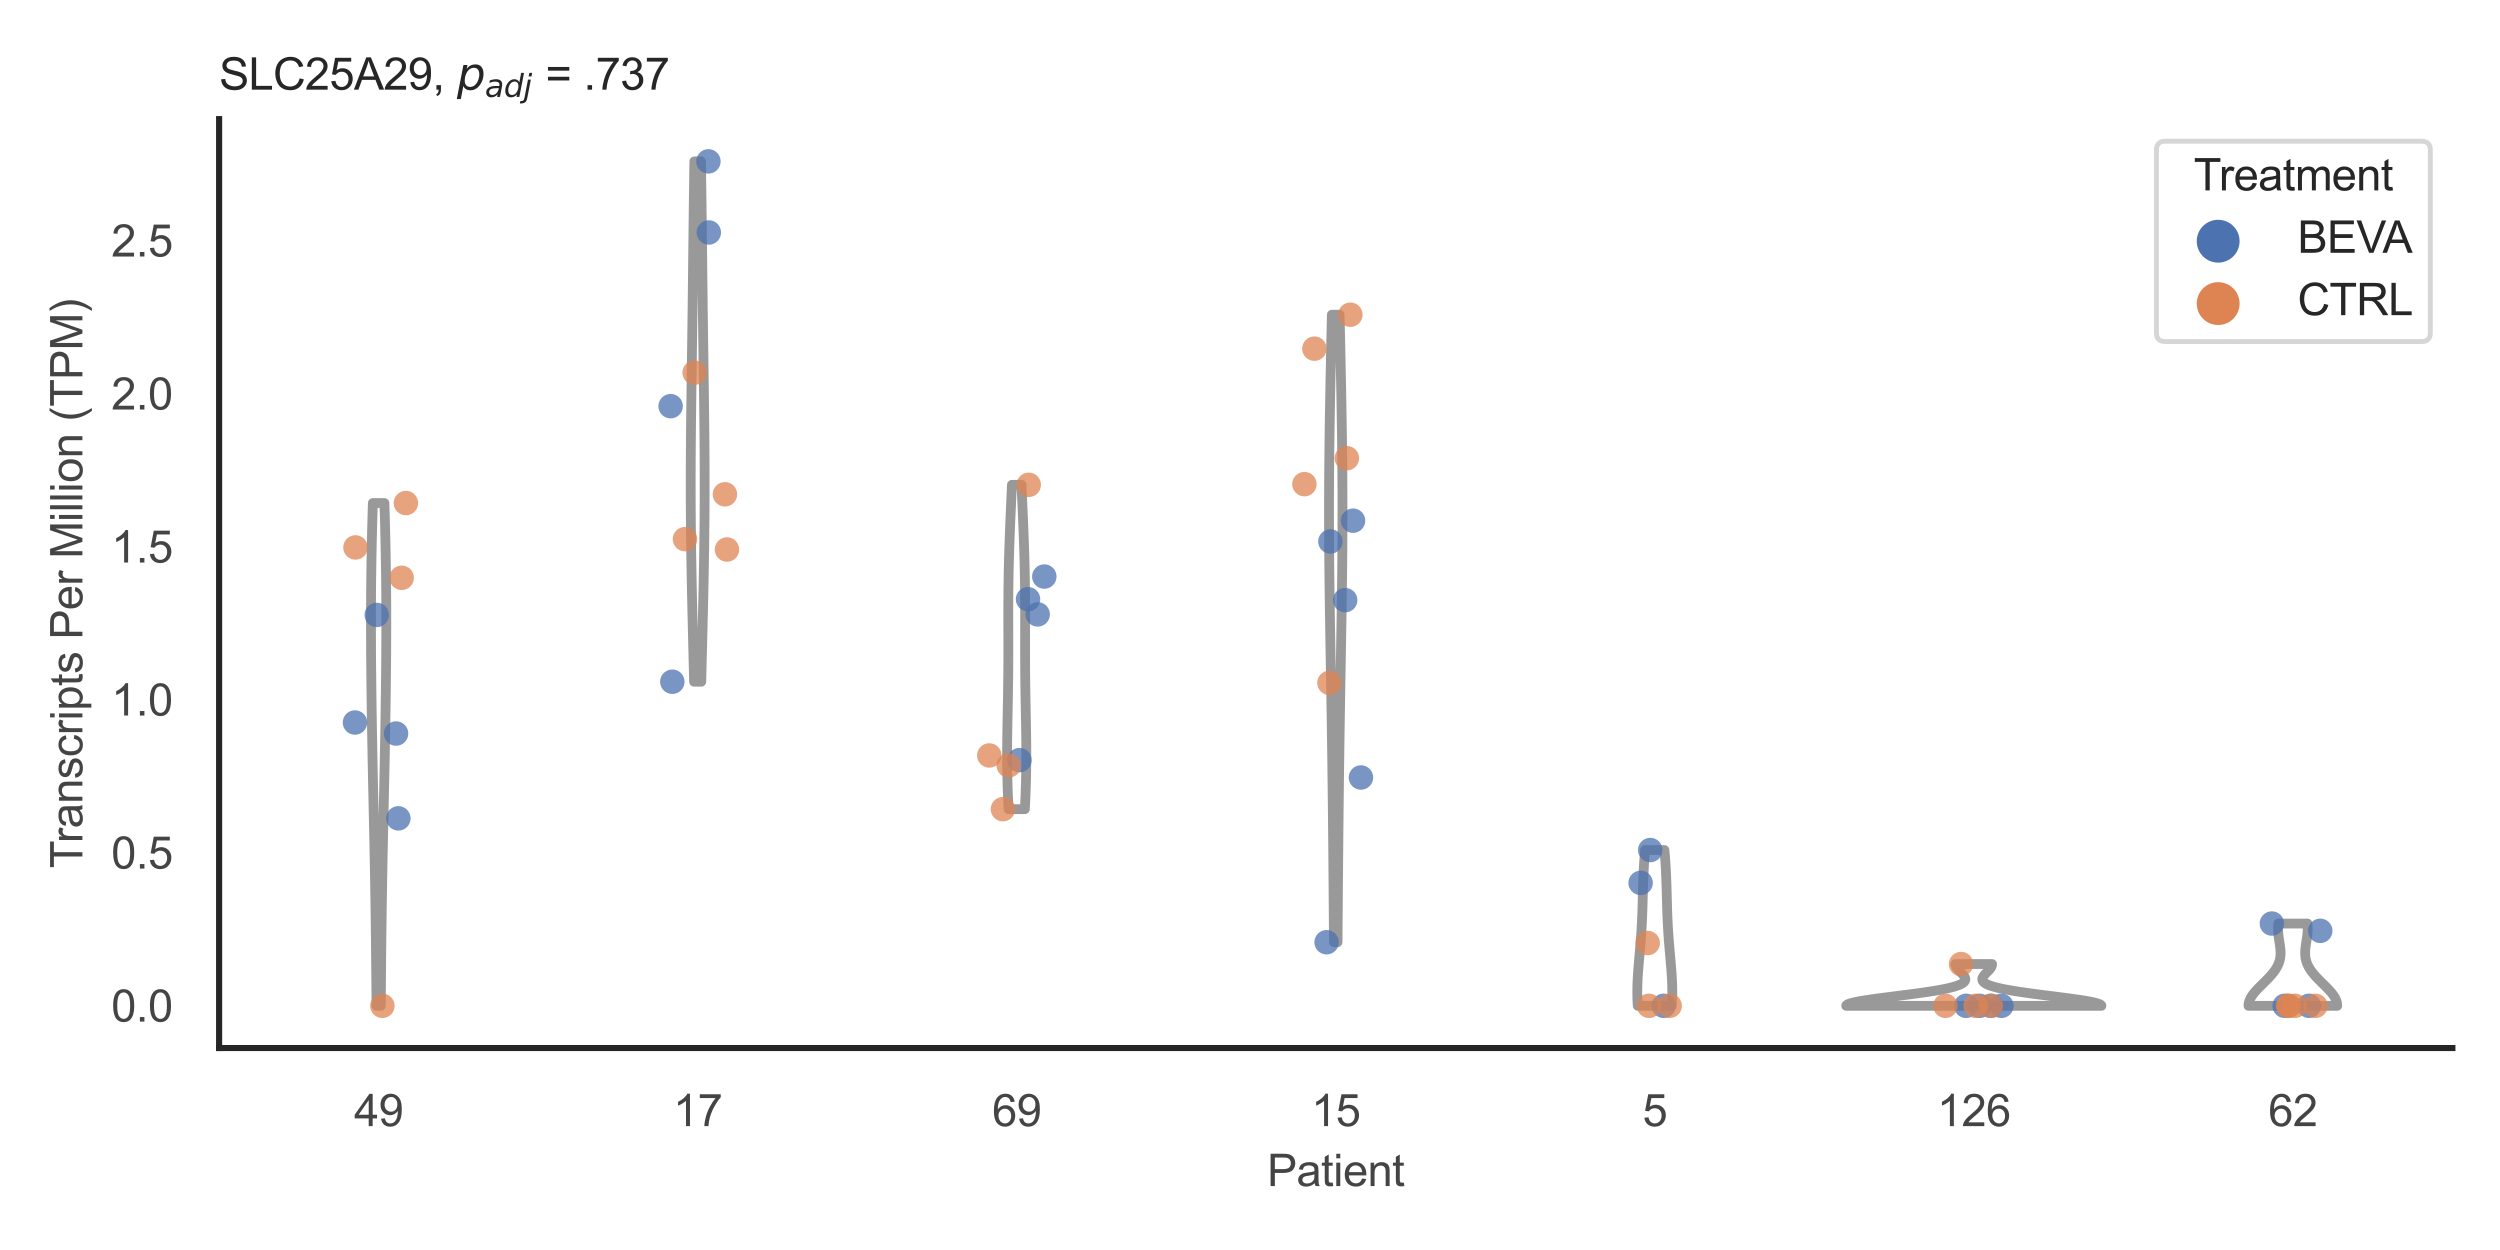 <?xml version="1.0" encoding="utf-8" standalone="no"?>
<!DOCTYPE svg PUBLIC "-//W3C//DTD SVG 1.1//EN"
  "http://www.w3.org/Graphics/SVG/1.1/DTD/svg11.dtd">
<svg xmlns:xlink="http://www.w3.org/1999/xlink" width="510.236pt" height="255.118pt" viewBox="0 0 510.236 255.118" xmlns="http://www.w3.org/2000/svg" version="1.1">
 <defs>
  <style type="text/css">*{stroke-linejoin: round; stroke-linecap: butt}</style>
 </defs>
 <g id="figure_1">
  <g id="patch_1">
   <path d="M 0 255.118 
L 510.236 255.118 
L 510.236 0 
L 0 0 
z
" style="fill: #ffffff"/>
  </g>
  <g id="axes_1">
   <g id="patch_2">
    <path d="M 44.72 213.898 
L 500.516 213.898 
L 500.516 24.32 
L 44.72 24.32 
z
" style="fill: #ffffff"/>
   </g>
   <g id="matplotlib.axis_1">
    <g id="xtick_1">
     <g id="text_1">
      <!-- 49 -->
      <g style="fill: #444444" transform="translate(72.272 229.84)scale(0.09 -0.09)">
       <defs>
        <path id="ArialMT-34" d="M 2069 0 
L 2069 1097 
L 81 1097 
L 81 1613 
L 2172 4581 
L 2631 4581 
L 2631 1613 
L 3250 1613 
L 3250 1097 
L 2631 1097 
L 2631 0 
L 2069 0 
z
M 2069 1613 
L 2069 3678 
L 634 1613 
L 2069 1613 
z
" transform="scale(0.016)"/>
        <path id="ArialMT-39" d="M 350 1059 
L 891 1109 
Q 959 728 1153 556 
Q 1347 384 1650 384 
Q 1909 384 2104 503 
Q 2300 622 2425 820 
Q 2550 1019 2634 1356 
Q 2719 1694 2719 2044 
Q 2719 2081 2716 2156 
Q 2547 1888 2255 1720 
Q 1963 1553 1622 1553 
Q 1053 1553 659 1965 
Q 266 2378 266 3053 
Q 266 3750 677 4175 
Q 1088 4600 1706 4600 
Q 2153 4600 2523 4359 
Q 2894 4119 3086 3673 
Q 3278 3228 3278 2384 
Q 3278 1506 3087 986 
Q 2897 466 2520 194 
Q 2144 -78 1638 -78 
Q 1100 -78 759 220 
Q 419 519 350 1059 
z
M 2653 3081 
Q 2653 3566 2395 3850 
Q 2138 4134 1775 4134 
Q 1400 4134 1122 3828 
Q 844 3522 844 3034 
Q 844 2597 1108 2323 
Q 1372 2050 1759 2050 
Q 2150 2050 2401 2323 
Q 2653 2597 2653 3081 
z
" transform="scale(0.016)"/>
       </defs>
       <use xlink:href="#ArialMT-34"/>
       <use xlink:href="#ArialMT-39" x="55.615"/>
      </g>
     </g>
    </g>
    <g id="xtick_2">
     <g id="text_2">
      <!-- 17 -->
      <g style="fill: #444444" transform="translate(137.386 229.84)scale(0.09 -0.09)">
       <defs>
        <path id="ArialMT-31" d="M 2384 0 
L 1822 0 
L 1822 3584 
Q 1619 3391 1289 3197 
Q 959 3003 697 2906 
L 697 3450 
Q 1169 3672 1522 3987 
Q 1875 4303 2022 4600 
L 2384 4600 
L 2384 0 
z
" transform="scale(0.016)"/>
        <path id="ArialMT-37" d="M 303 3981 
L 303 4522 
L 3269 4522 
L 3269 4084 
Q 2831 3619 2401 2847 
Q 1972 2075 1738 1259 
Q 1569 684 1522 0 
L 944 0 
Q 953 541 1156 1306 
Q 1359 2072 1739 2783 
Q 2119 3494 2547 3981 
L 303 3981 
z
" transform="scale(0.016)"/>
       </defs>
       <use xlink:href="#ArialMT-31"/>
       <use xlink:href="#ArialMT-37" x="55.615"/>
      </g>
     </g>
    </g>
    <g id="xtick_3">
     <g id="text_3">
      <!-- 69 -->
      <g style="fill: #444444" transform="translate(202.5 229.84)scale(0.09 -0.09)">
       <defs>
        <path id="ArialMT-36" d="M 3184 3459 
L 2625 3416 
Q 2550 3747 2413 3897 
Q 2184 4138 1850 4138 
Q 1581 4138 1378 3988 
Q 1113 3794 959 3422 
Q 806 3050 800 2363 
Q 1003 2672 1297 2822 
Q 1591 2972 1913 2972 
Q 2475 2972 2870 2558 
Q 3266 2144 3266 1488 
Q 3266 1056 3080 686 
Q 2894 316 2569 119 
Q 2244 -78 1831 -78 
Q 1128 -78 684 439 
Q 241 956 241 2144 
Q 241 3472 731 4075 
Q 1159 4600 1884 4600 
Q 2425 4600 2770 4297 
Q 3116 3994 3184 3459 
z
M 888 1484 
Q 888 1194 1011 928 
Q 1134 663 1356 523 
Q 1578 384 1822 384 
Q 2178 384 2434 671 
Q 2691 959 2691 1453 
Q 2691 1928 2437 2201 
Q 2184 2475 1800 2475 
Q 1419 2475 1153 2201 
Q 888 1928 888 1484 
z
" transform="scale(0.016)"/>
       </defs>
       <use xlink:href="#ArialMT-36"/>
       <use xlink:href="#ArialMT-39" x="55.615"/>
      </g>
     </g>
    </g>
    <g id="xtick_4">
     <g id="text_4">
      <!-- 15 -->
      <g style="fill: #444444" transform="translate(267.613 229.84)scale(0.09 -0.09)">
       <defs>
        <path id="ArialMT-35" d="M 266 1200 
L 856 1250 
Q 922 819 1161 601 
Q 1400 384 1738 384 
Q 2144 384 2425 690 
Q 2706 997 2706 1503 
Q 2706 1984 2436 2262 
Q 2166 2541 1728 2541 
Q 1456 2541 1237 2417 
Q 1019 2294 894 2097 
L 366 2166 
L 809 4519 
L 3088 4519 
L 3088 3981 
L 1259 3981 
L 1013 2750 
Q 1425 3038 1878 3038 
Q 2478 3038 2890 2622 
Q 3303 2206 3303 1553 
Q 3303 931 2941 478 
Q 2500 -78 1738 -78 
Q 1113 -78 717 272 
Q 322 622 266 1200 
z
" transform="scale(0.016)"/>
       </defs>
       <use xlink:href="#ArialMT-31"/>
       <use xlink:href="#ArialMT-35" x="55.615"/>
      </g>
     </g>
    </g>
    <g id="xtick_5">
     <g id="text_5">
      <!-- 5 -->
      <g style="fill: #444444" transform="translate(335.229 229.84)scale(0.09 -0.09)">
       <use xlink:href="#ArialMT-35"/>
      </g>
     </g>
    </g>
    <g id="xtick_6">
     <g id="text_6">
      <!-- 126 -->
      <g style="fill: #444444" transform="translate(395.338 229.84)scale(0.09 -0.09)">
       <defs>
        <path id="ArialMT-32" d="M 3222 541 
L 3222 0 
L 194 0 
Q 188 203 259 391 
Q 375 700 629 1000 
Q 884 1300 1366 1694 
Q 2113 2306 2375 2664 
Q 2638 3022 2638 3341 
Q 2638 3675 2398 3904 
Q 2159 4134 1775 4134 
Q 1369 4134 1125 3890 
Q 881 3647 878 3216 
L 300 3275 
Q 359 3922 746 4261 
Q 1134 4600 1788 4600 
Q 2447 4600 2831 4234 
Q 3216 3869 3216 3328 
Q 3216 3053 3103 2787 
Q 2991 2522 2730 2228 
Q 2469 1934 1863 1422 
Q 1356 997 1212 845 
Q 1069 694 975 541 
L 3222 541 
z
" transform="scale(0.016)"/>
       </defs>
       <use xlink:href="#ArialMT-31"/>
       <use xlink:href="#ArialMT-32" x="55.615"/>
       <use xlink:href="#ArialMT-36" x="111.23"/>
      </g>
     </g>
    </g>
    <g id="xtick_7">
     <g id="text_7">
      <!-- 62 -->
      <g style="fill: #444444" transform="translate(462.955 229.84)scale(0.09 -0.09)">
       <use xlink:href="#ArialMT-36"/>
       <use xlink:href="#ArialMT-32" x="55.615"/>
      </g>
     </g>
    </g>
    <g id="text_8">
     <!-- Patient -->
     <g style="fill: #444444" transform="translate(258.609 242.071)scale(0.09 -0.09)">
      <defs>
       <path id="ArialMT-50" d="M 494 0 
L 494 4581 
L 2222 4581 
Q 2678 4581 2919 4538 
Q 3256 4481 3484 4323 
Q 3713 4166 3852 3881 
Q 3991 3597 3991 3256 
Q 3991 2672 3619 2267 
Q 3247 1863 2275 1863 
L 1100 1863 
L 1100 0 
L 494 0 
z
M 1100 2403 
L 2284 2403 
Q 2872 2403 3119 2622 
Q 3366 2841 3366 3238 
Q 3366 3525 3220 3729 
Q 3075 3934 2838 4000 
Q 2684 4041 2272 4041 
L 1100 4041 
L 1100 2403 
z
" transform="scale(0.016)"/>
       <path id="ArialMT-61" d="M 2588 409 
Q 2275 144 1986 34 
Q 1697 -75 1366 -75 
Q 819 -75 525 192 
Q 231 459 231 875 
Q 231 1119 342 1320 
Q 453 1522 633 1644 
Q 813 1766 1038 1828 
Q 1203 1872 1538 1913 
Q 2219 1994 2541 2106 
Q 2544 2222 2544 2253 
Q 2544 2597 2384 2738 
Q 2169 2928 1744 2928 
Q 1347 2928 1158 2789 
Q 969 2650 878 2297 
L 328 2372 
Q 403 2725 575 2942 
Q 747 3159 1072 3276 
Q 1397 3394 1825 3394 
Q 2250 3394 2515 3294 
Q 2781 3194 2906 3042 
Q 3031 2891 3081 2659 
Q 3109 2516 3109 2141 
L 3109 1391 
Q 3109 606 3145 398 
Q 3181 191 3288 0 
L 2700 0 
Q 2613 175 2588 409 
z
M 2541 1666 
Q 2234 1541 1622 1453 
Q 1275 1403 1131 1340 
Q 988 1278 909 1158 
Q 831 1038 831 891 
Q 831 666 1001 516 
Q 1172 366 1500 366 
Q 1825 366 2078 508 
Q 2331 650 2450 897 
Q 2541 1088 2541 1459 
L 2541 1666 
z
" transform="scale(0.016)"/>
       <path id="ArialMT-74" d="M 1650 503 
L 1731 6 
Q 1494 -44 1306 -44 
Q 1000 -44 831 53 
Q 663 150 594 308 
Q 525 466 525 972 
L 525 2881 
L 113 2881 
L 113 3319 
L 525 3319 
L 525 4141 
L 1084 4478 
L 1084 3319 
L 1650 3319 
L 1650 2881 
L 1084 2881 
L 1084 941 
Q 1084 700 1114 631 
Q 1144 563 1211 522 
Q 1278 481 1403 481 
Q 1497 481 1650 503 
z
" transform="scale(0.016)"/>
       <path id="ArialMT-69" d="M 425 3934 
L 425 4581 
L 988 4581 
L 988 3934 
L 425 3934 
z
M 425 0 
L 425 3319 
L 988 3319 
L 988 0 
L 425 0 
z
" transform="scale(0.016)"/>
       <path id="ArialMT-65" d="M 2694 1069 
L 3275 997 
Q 3138 488 2766 206 
Q 2394 -75 1816 -75 
Q 1088 -75 661 373 
Q 234 822 234 1631 
Q 234 2469 665 2931 
Q 1097 3394 1784 3394 
Q 2450 3394 2872 2941 
Q 3294 2488 3294 1666 
Q 3294 1616 3291 1516 
L 816 1516 
Q 847 969 1125 678 
Q 1403 388 1819 388 
Q 2128 388 2347 550 
Q 2566 713 2694 1069 
z
M 847 1978 
L 2700 1978 
Q 2663 2397 2488 2606 
Q 2219 2931 1791 2931 
Q 1403 2931 1139 2672 
Q 875 2413 847 1978 
z
" transform="scale(0.016)"/>
       <path id="ArialMT-6e" d="M 422 0 
L 422 3319 
L 928 3319 
L 928 2847 
Q 1294 3394 1984 3394 
Q 2284 3394 2536 3286 
Q 2788 3178 2913 3003 
Q 3038 2828 3088 2588 
Q 3119 2431 3119 2041 
L 3119 0 
L 2556 0 
L 2556 2019 
Q 2556 2363 2490 2533 
Q 2425 2703 2258 2804 
Q 2091 2906 1866 2906 
Q 1506 2906 1245 2678 
Q 984 2450 984 1813 
L 984 0 
L 422 0 
z
" transform="scale(0.016)"/>
      </defs>
      <use xlink:href="#ArialMT-50"/>
      <use xlink:href="#ArialMT-61" x="66.699"/>
      <use xlink:href="#ArialMT-74" x="122.314"/>
      <use xlink:href="#ArialMT-69" x="150.098"/>
      <use xlink:href="#ArialMT-65" x="172.314"/>
      <use xlink:href="#ArialMT-6e" x="227.93"/>
      <use xlink:href="#ArialMT-74" x="283.545"/>
     </g>
    </g>
   </g>
   <g id="matplotlib.axis_2">
    <g id="ytick_1">
     <g id="text_9">
      <!-- 0.0 -->
      <g style="fill: #444444" transform="translate(22.71 208.502)scale(0.09 -0.09)">
       <defs>
        <path id="ArialMT-30" d="M 266 2259 
Q 266 3072 433 3567 
Q 600 4063 929 4331 
Q 1259 4600 1759 4600 
Q 2128 4600 2406 4451 
Q 2684 4303 2865 4023 
Q 3047 3744 3150 3342 
Q 3253 2941 3253 2259 
Q 3253 1453 3087 958 
Q 2922 463 2592 192 
Q 2263 -78 1759 -78 
Q 1097 -78 719 397 
Q 266 969 266 2259 
z
M 844 2259 
Q 844 1131 1108 757 
Q 1372 384 1759 384 
Q 2147 384 2411 759 
Q 2675 1134 2675 2259 
Q 2675 3391 2411 3762 
Q 2147 4134 1753 4134 
Q 1366 4134 1134 3806 
Q 844 3388 844 2259 
z
" transform="scale(0.016)"/>
        <path id="ArialMT-2e" d="M 581 0 
L 581 641 
L 1222 641 
L 1222 0 
L 581 0 
z
" transform="scale(0.016)"/>
       </defs>
       <use xlink:href="#ArialMT-30"/>
       <use xlink:href="#ArialMT-2e" x="55.615"/>
       <use xlink:href="#ArialMT-30" x="83.398"/>
      </g>
     </g>
    </g>
    <g id="ytick_2">
     <g id="text_10">
      <!-- 0.5 -->
      <g style="fill: #444444" transform="translate(22.71 177.272)scale(0.09 -0.09)">
       <use xlink:href="#ArialMT-30"/>
       <use xlink:href="#ArialMT-2e" x="55.615"/>
       <use xlink:href="#ArialMT-35" x="83.398"/>
      </g>
     </g>
    </g>
    <g id="ytick_3">
     <g id="text_11">
      <!-- 1.0 -->
      <g style="fill: #444444" transform="translate(22.71 146.042)scale(0.09 -0.09)">
       <use xlink:href="#ArialMT-31"/>
       <use xlink:href="#ArialMT-2e" x="55.615"/>
       <use xlink:href="#ArialMT-30" x="83.398"/>
      </g>
     </g>
    </g>
    <g id="ytick_4">
     <g id="text_12">
      <!-- 1.5 -->
      <g style="fill: #444444" transform="translate(22.71 114.812)scale(0.09 -0.09)">
       <use xlink:href="#ArialMT-31"/>
       <use xlink:href="#ArialMT-2e" x="55.615"/>
       <use xlink:href="#ArialMT-35" x="83.398"/>
      </g>
     </g>
    </g>
    <g id="ytick_5">
     <g id="text_13">
      <!-- 2.0 -->
      <g style="fill: #444444" transform="translate(22.71 83.582)scale(0.09 -0.09)">
       <use xlink:href="#ArialMT-32"/>
       <use xlink:href="#ArialMT-2e" x="55.615"/>
       <use xlink:href="#ArialMT-30" x="83.398"/>
      </g>
     </g>
    </g>
    <g id="ytick_6">
     <g id="text_14">
      <!-- 2.5 -->
      <g style="fill: #444444" transform="translate(22.71 52.352)scale(0.09 -0.09)">
       <use xlink:href="#ArialMT-32"/>
       <use xlink:href="#ArialMT-2e" x="55.615"/>
       <use xlink:href="#ArialMT-35" x="83.398"/>
      </g>
     </g>
    </g>
    <g id="text_15">
     <!-- Transcripts Per Million (TPM) -->
     <g style="fill: #444444" transform="translate(16.816 177.194)rotate(-90)scale(0.09 -0.09)">
      <defs>
       <path id="ArialMT-54" d="M 1659 0 
L 1659 4041 
L 150 4041 
L 150 4581 
L 3781 4581 
L 3781 4041 
L 2266 4041 
L 2266 0 
L 1659 0 
z
" transform="scale(0.016)"/>
       <path id="ArialMT-72" d="M 416 0 
L 416 3319 
L 922 3319 
L 922 2816 
Q 1116 3169 1280 3281 
Q 1444 3394 1641 3394 
Q 1925 3394 2219 3213 
L 2025 2691 
Q 1819 2813 1613 2813 
Q 1428 2813 1281 2702 
Q 1134 2591 1072 2394 
Q 978 2094 978 1738 
L 978 0 
L 416 0 
z
" transform="scale(0.016)"/>
       <path id="ArialMT-73" d="M 197 991 
L 753 1078 
Q 800 744 1014 566 
Q 1228 388 1613 388 
Q 2000 388 2187 545 
Q 2375 703 2375 916 
Q 2375 1106 2209 1216 
Q 2094 1291 1634 1406 
Q 1016 1563 777 1677 
Q 538 1791 414 1992 
Q 291 2194 291 2438 
Q 291 2659 392 2848 
Q 494 3038 669 3163 
Q 800 3259 1026 3326 
Q 1253 3394 1513 3394 
Q 1903 3394 2198 3281 
Q 2494 3169 2634 2976 
Q 2775 2784 2828 2463 
L 2278 2388 
Q 2241 2644 2061 2787 
Q 1881 2931 1553 2931 
Q 1166 2931 1000 2803 
Q 834 2675 834 2503 
Q 834 2394 903 2306 
Q 972 2216 1119 2156 
Q 1203 2125 1616 2013 
Q 2213 1853 2448 1751 
Q 2684 1650 2818 1456 
Q 2953 1263 2953 975 
Q 2953 694 2789 445 
Q 2625 197 2315 61 
Q 2006 -75 1616 -75 
Q 969 -75 630 194 
Q 291 463 197 991 
z
" transform="scale(0.016)"/>
       <path id="ArialMT-63" d="M 2588 1216 
L 3141 1144 
Q 3050 572 2676 248 
Q 2303 -75 1759 -75 
Q 1078 -75 664 370 
Q 250 816 250 1647 
Q 250 2184 428 2587 
Q 606 2991 970 3192 
Q 1334 3394 1763 3394 
Q 2303 3394 2647 3120 
Q 2991 2847 3088 2344 
L 2541 2259 
Q 2463 2594 2264 2762 
Q 2066 2931 1784 2931 
Q 1359 2931 1093 2626 
Q 828 2322 828 1663 
Q 828 994 1084 691 
Q 1341 388 1753 388 
Q 2084 388 2306 591 
Q 2528 794 2588 1216 
z
" transform="scale(0.016)"/>
       <path id="ArialMT-70" d="M 422 -1272 
L 422 3319 
L 934 3319 
L 934 2888 
Q 1116 3141 1344 3267 
Q 1572 3394 1897 3394 
Q 2322 3394 2647 3175 
Q 2972 2956 3137 2557 
Q 3303 2159 3303 1684 
Q 3303 1175 3120 767 
Q 2938 359 2589 142 
Q 2241 -75 1856 -75 
Q 1575 -75 1351 44 
Q 1128 163 984 344 
L 984 -1272 
L 422 -1272 
z
M 931 1641 
Q 931 1000 1190 694 
Q 1450 388 1819 388 
Q 2194 388 2461 705 
Q 2728 1022 2728 1688 
Q 2728 2322 2467 2637 
Q 2206 2953 1844 2953 
Q 1484 2953 1207 2617 
Q 931 2281 931 1641 
z
" transform="scale(0.016)"/>
       <path id="ArialMT-20" transform="scale(0.016)"/>
       <path id="ArialMT-4d" d="M 475 0 
L 475 4581 
L 1388 4581 
L 2472 1338 
Q 2622 884 2691 659 
Q 2769 909 2934 1394 
L 4031 4581 
L 4847 4581 
L 4847 0 
L 4263 0 
L 4263 3834 
L 2931 0 
L 2384 0 
L 1059 3900 
L 1059 0 
L 475 0 
z
" transform="scale(0.016)"/>
       <path id="ArialMT-6c" d="M 409 0 
L 409 4581 
L 972 4581 
L 972 0 
L 409 0 
z
" transform="scale(0.016)"/>
       <path id="ArialMT-6f" d="M 213 1659 
Q 213 2581 725 3025 
Q 1153 3394 1769 3394 
Q 2453 3394 2887 2945 
Q 3322 2497 3322 1706 
Q 3322 1066 3130 698 
Q 2938 331 2570 128 
Q 2203 -75 1769 -75 
Q 1072 -75 642 372 
Q 213 819 213 1659 
z
M 791 1659 
Q 791 1022 1069 705 
Q 1347 388 1769 388 
Q 2188 388 2466 706 
Q 2744 1025 2744 1678 
Q 2744 2294 2464 2611 
Q 2184 2928 1769 2928 
Q 1347 2928 1069 2612 
Q 791 2297 791 1659 
z
" transform="scale(0.016)"/>
       <path id="ArialMT-28" d="M 1497 -1347 
Q 1031 -759 709 28 
Q 388 816 388 1659 
Q 388 2403 628 3084 
Q 909 3875 1497 4659 
L 1900 4659 
Q 1522 4009 1400 3731 
Q 1209 3300 1100 2831 
Q 966 2247 966 1656 
Q 966 153 1900 -1347 
L 1497 -1347 
z
" transform="scale(0.016)"/>
       <path id="ArialMT-29" d="M 791 -1347 
L 388 -1347 
Q 1322 153 1322 1656 
Q 1322 2244 1188 2822 
Q 1081 3291 891 3722 
Q 769 4003 388 4659 
L 791 4659 
Q 1378 3875 1659 3084 
Q 1900 2403 1900 1659 
Q 1900 816 1576 28 
Q 1253 -759 791 -1347 
z
" transform="scale(0.016)"/>
      </defs>
      <use xlink:href="#ArialMT-54"/>
      <use xlink:href="#ArialMT-72" x="57.334"/>
      <use xlink:href="#ArialMT-61" x="90.635"/>
      <use xlink:href="#ArialMT-6e" x="146.25"/>
      <use xlink:href="#ArialMT-73" x="201.865"/>
      <use xlink:href="#ArialMT-63" x="251.865"/>
      <use xlink:href="#ArialMT-72" x="301.865"/>
      <use xlink:href="#ArialMT-69" x="335.166"/>
      <use xlink:href="#ArialMT-70" x="357.383"/>
      <use xlink:href="#ArialMT-74" x="412.998"/>
      <use xlink:href="#ArialMT-73" x="440.781"/>
      <use xlink:href="#ArialMT-20" x="490.781"/>
      <use xlink:href="#ArialMT-50" x="518.564"/>
      <use xlink:href="#ArialMT-65" x="585.264"/>
      <use xlink:href="#ArialMT-72" x="640.879"/>
      <use xlink:href="#ArialMT-20" x="674.18"/>
      <use xlink:href="#ArialMT-4d" x="701.963"/>
      <use xlink:href="#ArialMT-69" x="785.264"/>
      <use xlink:href="#ArialMT-6c" x="807.48"/>
      <use xlink:href="#ArialMT-6c" x="829.697"/>
      <use xlink:href="#ArialMT-69" x="851.914"/>
      <use xlink:href="#ArialMT-6f" x="874.131"/>
      <use xlink:href="#ArialMT-6e" x="929.746"/>
      <use xlink:href="#ArialMT-20" x="985.361"/>
      <use xlink:href="#ArialMT-28" x="1013.145"/>
      <use xlink:href="#ArialMT-54" x="1046.445"/>
      <use xlink:href="#ArialMT-50" x="1107.529"/>
      <use xlink:href="#ArialMT-4d" x="1174.229"/>
      <use xlink:href="#ArialMT-29" x="1257.529"/>
     </g>
    </g>
   </g>
   <g id="PolyCollection_1">
    <defs>
     <path id="mf6564e0184" d="M 77.712 -49.837 
L 76.842 -49.837 
L 76.833 -50.874 
L 76.824 -51.91 
L 76.814 -52.947 
L 76.805 -53.983 
L 76.796 -55.02 
L 76.786 -56.056 
L 76.777 -57.093 
L 76.767 -58.129 
L 76.757 -59.166 
L 76.747 -60.202 
L 76.736 -61.239 
L 76.725 -62.275 
L 76.714 -63.312 
L 76.702 -64.348 
L 76.69 -65.385 
L 76.677 -66.421 
L 76.664 -67.458 
L 76.65 -68.494 
L 76.636 -69.531 
L 76.621 -70.567 
L 76.605 -71.604 
L 76.589 -72.64 
L 76.573 -73.677 
L 76.555 -74.713 
L 76.537 -75.75 
L 76.519 -76.786 
L 76.5 -77.823 
L 76.48 -78.859 
L 76.46 -79.895 
L 76.44 -80.932 
L 76.419 -81.968 
L 76.398 -83.005 
L 76.376 -84.041 
L 76.354 -85.078 
L 76.332 -86.114 
L 76.31 -87.151 
L 76.288 -88.187 
L 76.265 -89.224 
L 76.243 -90.26 
L 76.22 -91.297 
L 76.198 -92.333 
L 76.175 -93.37 
L 76.153 -94.406 
L 76.131 -95.443 
L 76.109 -96.479 
L 76.088 -97.516 
L 76.067 -98.552 
L 76.046 -99.589 
L 76.026 -100.625 
L 76.006 -101.662 
L 75.986 -102.698 
L 75.967 -103.735 
L 75.949 -104.771 
L 75.931 -105.808 
L 75.914 -106.844 
L 75.897 -107.881 
L 75.881 -108.917 
L 75.865 -109.954 
L 75.85 -110.99 
L 75.836 -112.027 
L 75.822 -113.063 
L 75.809 -114.1 
L 75.797 -115.136 
L 75.785 -116.173 
L 75.774 -117.209 
L 75.764 -118.246 
L 75.755 -119.282 
L 75.746 -120.319 
L 75.739 -121.355 
L 75.732 -122.392 
L 75.727 -123.428 
L 75.722 -124.465 
L 75.719 -125.501 
L 75.716 -126.538 
L 75.715 -127.574 
L 75.715 -128.611 
L 75.716 -129.647 
L 75.718 -130.684 
L 75.722 -131.72 
L 75.727 -132.757 
L 75.733 -133.793 
L 75.741 -134.83 
L 75.75 -135.866 
L 75.761 -136.903 
L 75.773 -137.939 
L 75.787 -138.976 
L 75.803 -140.012 
L 75.82 -141.049 
L 75.838 -142.085 
L 75.858 -143.122 
L 75.879 -144.158 
L 75.902 -145.195 
L 75.926 -146.231 
L 75.951 -147.268 
L 75.978 -148.304 
L 76.006 -149.341 
L 76.035 -150.377 
L 76.066 -151.414 
L 76.097 -152.45 
L 78.457 -152.45 
L 78.457 -152.45 
L 78.488 -151.414 
L 78.518 -150.377 
L 78.548 -149.341 
L 78.576 -148.304 
L 78.602 -147.268 
L 78.628 -146.231 
L 78.652 -145.195 
L 78.675 -144.158 
L 78.696 -143.122 
L 78.716 -142.085 
L 78.734 -141.049 
L 78.751 -140.012 
L 78.766 -138.976 
L 78.78 -137.939 
L 78.793 -136.903 
L 78.803 -135.866 
L 78.813 -134.83 
L 78.821 -133.793 
L 78.827 -132.757 
L 78.832 -131.72 
L 78.836 -130.684 
L 78.838 -129.647 
L 78.839 -128.611 
L 78.839 -127.574 
L 78.838 -126.538 
L 78.835 -125.501 
L 78.832 -124.465 
L 78.827 -123.428 
L 78.821 -122.392 
L 78.815 -121.355 
L 78.807 -120.319 
L 78.799 -119.282 
L 78.79 -118.246 
L 78.78 -117.209 
L 78.769 -116.173 
L 78.757 -115.136 
L 78.745 -114.1 
L 78.732 -113.063 
L 78.718 -112.027 
L 78.704 -110.99 
L 78.689 -109.954 
L 78.673 -108.917 
L 78.657 -107.881 
L 78.64 -106.844 
L 78.623 -105.808 
L 78.605 -104.771 
L 78.586 -103.735 
L 78.567 -102.698 
L 78.548 -101.662 
L 78.528 -100.625 
L 78.508 -99.589 
L 78.487 -98.552 
L 78.466 -97.516 
L 78.444 -96.479 
L 78.423 -95.443 
L 78.401 -94.406 
L 78.379 -93.37 
L 78.356 -92.333 
L 78.334 -91.297 
L 78.311 -90.26 
L 78.289 -89.224 
L 78.266 -88.187 
L 78.244 -87.151 
L 78.221 -86.114 
L 78.199 -85.078 
L 78.177 -84.041 
L 78.156 -83.005 
L 78.135 -81.968 
L 78.114 -80.932 
L 78.093 -79.895 
L 78.073 -78.859 
L 78.054 -77.823 
L 78.035 -76.786 
L 78.016 -75.75 
L 77.998 -74.713 
L 77.981 -73.677 
L 77.964 -72.64 
L 77.948 -71.604 
L 77.933 -70.567 
L 77.918 -69.531 
L 77.904 -68.494 
L 77.89 -67.458 
L 77.877 -66.421 
L 77.864 -65.385 
L 77.852 -64.348 
L 77.84 -63.312 
L 77.829 -62.275 
L 77.818 -61.239 
L 77.807 -60.202 
L 77.797 -59.166 
L 77.787 -58.129 
L 77.777 -57.093 
L 77.768 -56.056 
L 77.758 -55.02 
L 77.749 -53.983 
L 77.74 -52.947 
L 77.73 -51.91 
L 77.721 -50.874 
L 77.712 -49.837 
z
" style="stroke: #999999; stroke-width: 2"/>
    </defs>
    <g clip-path="url(#p1e0d3211fb)">
     <use xlink:href="#mf6564e0184" x="0" y="255.118" style="fill: #ffffff; stroke: #999999; stroke-width: 2"/>
    </g>
   </g>
   <g id="PolyCollection_2">
    <defs>
     <path id="m4c2aa01aa1" d="M 143.124 -115.981 
L 141.658 -115.981 
L 141.631 -117.054 
L 141.605 -118.127 
L 141.578 -119.2 
L 141.551 -120.272 
L 141.525 -121.345 
L 141.498 -122.418 
L 141.471 -123.49 
L 141.445 -124.563 
L 141.418 -125.636 
L 141.392 -126.709 
L 141.366 -127.781 
L 141.341 -128.854 
L 141.316 -129.927 
L 141.291 -131 
L 141.267 -132.072 
L 141.243 -133.145 
L 141.22 -134.218 
L 141.198 -135.29 
L 141.176 -136.363 
L 141.156 -137.436 
L 141.136 -138.509 
L 141.117 -139.581 
L 141.099 -140.654 
L 141.082 -141.727 
L 141.066 -142.799 
L 141.052 -143.872 
L 141.038 -144.945 
L 141.025 -146.018 
L 141.014 -147.09 
L 141.004 -148.163 
L 140.995 -149.236 
L 140.988 -150.309 
L 140.981 -151.381 
L 140.976 -152.454 
L 140.972 -153.527 
L 140.97 -154.599 
L 140.969 -155.672 
L 140.968 -156.745 
L 140.969 -157.818 
L 140.972 -158.89 
L 140.975 -159.963 
L 140.979 -161.036 
L 140.985 -162.108 
L 140.992 -163.181 
L 140.999 -164.254 
L 141.007 -165.327 
L 141.017 -166.399 
L 141.027 -167.472 
L 141.037 -168.545 
L 141.049 -169.618 
L 141.061 -170.69 
L 141.074 -171.763 
L 141.087 -172.836 
L 141.1 -173.908 
L 141.114 -174.981 
L 141.128 -176.054 
L 141.143 -177.127 
L 141.157 -178.199 
L 141.172 -179.272 
L 141.187 -180.345 
L 141.202 -181.417 
L 141.217 -182.49 
L 141.232 -183.563 
L 141.247 -184.636 
L 141.261 -185.708 
L 141.276 -186.781 
L 141.29 -187.854 
L 141.304 -188.927 
L 141.318 -189.999 
L 141.332 -191.072 
L 141.346 -192.145 
L 141.359 -193.217 
L 141.372 -194.29 
L 141.385 -195.363 
L 141.397 -196.436 
L 141.41 -197.508 
L 141.422 -198.581 
L 141.434 -199.654 
L 141.446 -200.726 
L 141.458 -201.799 
L 141.47 -202.872 
L 141.482 -203.945 
L 141.494 -205.017 
L 141.506 -206.09 
L 141.518 -207.163 
L 141.531 -208.236 
L 141.543 -209.308 
L 141.556 -210.381 
L 141.569 -211.454 
L 141.582 -212.526 
L 141.595 -213.599 
L 141.609 -214.672 
L 141.623 -215.745 
L 141.638 -216.817 
L 141.652 -217.89 
L 141.668 -218.963 
L 141.683 -220.035 
L 141.699 -221.108 
L 141.715 -222.181 
L 143.066 -222.181 
L 143.066 -222.181 
L 143.082 -221.108 
L 143.098 -220.035 
L 143.114 -218.963 
L 143.129 -217.89 
L 143.144 -216.817 
L 143.158 -215.745 
L 143.172 -214.672 
L 143.186 -213.599 
L 143.199 -212.526 
L 143.213 -211.454 
L 143.226 -210.381 
L 143.238 -209.308 
L 143.251 -208.236 
L 143.263 -207.163 
L 143.275 -206.09 
L 143.287 -205.017 
L 143.299 -203.945 
L 143.311 -202.872 
L 143.323 -201.799 
L 143.335 -200.726 
L 143.347 -199.654 
L 143.359 -198.581 
L 143.371 -197.508 
L 143.384 -196.436 
L 143.396 -195.363 
L 143.409 -194.29 
L 143.422 -193.217 
L 143.436 -192.145 
L 143.449 -191.072 
L 143.463 -189.999 
L 143.477 -188.927 
L 143.491 -187.854 
L 143.505 -186.781 
L 143.52 -185.708 
L 143.535 -184.636 
L 143.549 -183.563 
L 143.564 -182.49 
L 143.579 -181.417 
L 143.594 -180.345 
L 143.609 -179.272 
L 143.624 -178.199 
L 143.638 -177.127 
L 143.653 -176.054 
L 143.667 -174.981 
L 143.681 -173.908 
L 143.695 -172.836 
L 143.708 -171.763 
L 143.72 -170.69 
L 143.732 -169.618 
L 143.744 -168.545 
L 143.755 -167.472 
L 143.765 -166.399 
L 143.774 -165.327 
L 143.782 -164.254 
L 143.79 -163.181 
L 143.796 -162.108 
L 143.802 -161.036 
L 143.806 -159.963 
L 143.81 -158.89 
L 143.812 -157.818 
L 143.813 -156.745 
L 143.813 -155.672 
L 143.811 -154.599 
L 143.809 -153.527 
L 143.805 -152.454 
L 143.8 -151.381 
L 143.794 -150.309 
L 143.786 -149.236 
L 143.777 -148.163 
L 143.767 -147.09 
L 143.756 -146.018 
L 143.743 -144.945 
L 143.73 -143.872 
L 143.715 -142.799 
L 143.699 -141.727 
L 143.682 -140.654 
L 143.664 -139.581 
L 143.645 -138.509 
L 143.625 -137.436 
L 143.605 -136.363 
L 143.583 -135.29 
L 143.561 -134.218 
L 143.538 -133.145 
L 143.514 -132.072 
L 143.49 -131 
L 143.466 -129.927 
L 143.44 -128.854 
L 143.415 -127.781 
L 143.389 -126.709 
L 143.363 -125.636 
L 143.336 -124.563 
L 143.31 -123.49 
L 143.283 -122.418 
L 143.256 -121.345 
L 143.23 -120.272 
L 143.203 -119.2 
L 143.176 -118.127 
L 143.15 -117.054 
L 143.124 -115.981 
z
" style="stroke: #999999; stroke-width: 2"/>
    </defs>
    <g clip-path="url(#p1e0d3211fb)">
     <use xlink:href="#m4c2aa01aa1" x="0" y="255.118" style="fill: #ffffff; stroke: #999999; stroke-width: 2"/>
    </g>
   </g>
   <g id="PolyCollection_3">
    <defs>
     <path id="m710e2e5765" d="M 209.166 -89.97 
L 205.843 -89.97 
L 205.809 -90.638 
L 205.776 -91.307 
L 205.746 -91.976 
L 205.717 -92.644 
L 205.691 -93.313 
L 205.667 -93.982 
L 205.644 -94.65 
L 205.625 -95.319 
L 205.607 -95.988 
L 205.592 -96.656 
L 205.579 -97.325 
L 205.568 -97.994 
L 205.56 -98.662 
L 205.553 -99.331 
L 205.549 -100 
L 205.547 -100.668 
L 205.546 -101.337 
L 205.548 -102.006 
L 205.551 -102.674 
L 205.556 -103.343 
L 205.562 -104.012 
L 205.57 -104.68 
L 205.579 -105.349 
L 205.589 -106.018 
L 205.599 -106.686 
L 205.611 -107.355 
L 205.623 -108.024 
L 205.635 -108.692 
L 205.648 -109.361 
L 205.661 -110.03 
L 205.673 -110.698 
L 205.686 -111.367 
L 205.698 -112.036 
L 205.71 -112.704 
L 205.721 -113.373 
L 205.732 -114.042 
L 205.742 -114.71 
L 205.751 -115.379 
L 205.759 -116.048 
L 205.767 -116.716 
L 205.773 -117.385 
L 205.779 -118.054 
L 205.784 -118.722 
L 205.788 -119.391 
L 205.791 -120.06 
L 205.793 -120.728 
L 205.795 -121.397 
L 205.796 -122.066 
L 205.796 -122.734 
L 205.796 -123.403 
L 205.795 -124.072 
L 205.794 -124.74 
L 205.793 -125.409 
L 205.791 -126.077 
L 205.79 -126.746 
L 205.789 -127.415 
L 205.788 -128.083 
L 205.787 -128.752 
L 205.786 -129.421 
L 205.786 -130.089 
L 205.787 -130.758 
L 205.789 -131.427 
L 205.791 -132.095 
L 205.794 -132.764 
L 205.798 -133.433 
L 205.803 -134.101 
L 205.81 -134.77 
L 205.817 -135.439 
L 205.826 -136.107 
L 205.835 -136.776 
L 205.846 -137.445 
L 205.858 -138.113 
L 205.872 -138.782 
L 205.887 -139.451 
L 205.902 -140.119 
L 205.92 -140.788 
L 205.938 -141.457 
L 205.957 -142.125 
L 205.978 -142.794 
L 205.999 -143.463 
L 206.022 -144.131 
L 206.045 -144.8 
L 206.07 -145.469 
L 206.095 -146.137 
L 206.121 -146.806 
L 206.147 -147.475 
L 206.175 -148.143 
L 206.203 -148.812 
L 206.231 -149.481 
L 206.26 -150.149 
L 206.289 -150.818 
L 206.319 -151.487 
L 206.348 -152.155 
L 206.378 -152.824 
L 206.408 -153.493 
L 206.439 -154.161 
L 206.469 -154.83 
L 206.499 -155.499 
L 206.53 -156.167 
L 208.479 -156.167 
L 208.479 -156.167 
L 208.509 -155.499 
L 208.54 -154.83 
L 208.57 -154.161 
L 208.6 -153.493 
L 208.63 -152.824 
L 208.66 -152.155 
L 208.69 -151.487 
L 208.72 -150.818 
L 208.749 -150.149 
L 208.778 -149.481 
L 208.806 -148.812 
L 208.834 -148.143 
L 208.861 -147.475 
L 208.888 -146.806 
L 208.914 -146.137 
L 208.939 -145.469 
L 208.964 -144.8 
L 208.987 -144.131 
L 209.01 -143.463 
L 209.031 -142.794 
L 209.052 -142.125 
L 209.071 -141.457 
L 209.089 -140.788 
L 209.106 -140.119 
L 209.122 -139.451 
L 209.137 -138.782 
L 209.15 -138.113 
L 209.162 -137.445 
L 209.173 -136.776 
L 209.183 -136.107 
L 209.192 -135.439 
L 209.199 -134.77 
L 209.205 -134.101 
L 209.21 -133.433 
L 209.215 -132.764 
L 209.218 -132.095 
L 209.22 -131.427 
L 209.221 -130.758 
L 209.222 -130.089 
L 209.222 -129.421 
L 209.222 -128.752 
L 209.221 -128.083 
L 209.22 -127.415 
L 209.219 -126.746 
L 209.217 -126.077 
L 209.216 -125.409 
L 209.215 -124.74 
L 209.214 -124.072 
L 209.213 -123.403 
L 209.213 -122.734 
L 209.213 -122.066 
L 209.214 -121.397 
L 209.215 -120.728 
L 209.218 -120.06 
L 209.221 -119.391 
L 209.225 -118.722 
L 209.23 -118.054 
L 209.235 -117.385 
L 209.242 -116.716 
L 209.25 -116.048 
L 209.258 -115.379 
L 209.267 -114.71 
L 209.277 -114.042 
L 209.288 -113.373 
L 209.299 -112.704 
L 209.311 -112.036 
L 209.323 -111.367 
L 209.336 -110.698 
L 209.348 -110.03 
L 209.361 -109.361 
L 209.374 -108.692 
L 209.386 -108.024 
L 209.398 -107.355 
L 209.409 -106.686 
L 209.42 -106.018 
L 209.43 -105.349 
L 209.439 -104.68 
L 209.446 -104.012 
L 209.453 -103.343 
L 209.457 -102.674 
L 209.461 -102.006 
L 209.462 -101.337 
L 209.462 -100.668 
L 209.46 -100 
L 209.456 -99.331 
L 209.449 -98.662 
L 209.441 -97.994 
L 209.43 -97.325 
L 209.417 -96.656 
L 209.402 -95.988 
L 209.384 -95.319 
L 209.364 -94.65 
L 209.342 -93.982 
L 209.318 -93.313 
L 209.291 -92.644 
L 209.263 -91.976 
L 209.232 -91.307 
L 209.2 -90.638 
L 209.166 -89.97 
z
" style="stroke: #999999; stroke-width: 2"/>
    </defs>
    <g clip-path="url(#p1e0d3211fb)">
     <use xlink:href="#m710e2e5765" x="0" y="255.118" style="fill: #ffffff; stroke: #999999; stroke-width: 2"/>
    </g>
   </g>
   <g id="PolyCollection_4">
    <defs>
     <path id="m78375301bb" d="M 272.983 -62.813 
L 272.253 -62.813 
L 272.243 -64.107 
L 272.233 -65.4 
L 272.222 -66.694 
L 272.212 -67.988 
L 272.202 -69.281 
L 272.191 -70.575 
L 272.181 -71.869 
L 272.171 -73.162 
L 272.16 -74.456 
L 272.149 -75.75 
L 272.139 -77.043 
L 272.128 -78.337 
L 272.117 -79.631 
L 272.105 -80.924 
L 272.094 -82.218 
L 272.082 -83.512 
L 272.07 -84.805 
L 272.057 -86.099 
L 272.044 -87.393 
L 272.031 -88.686 
L 272.018 -89.98 
L 272.004 -91.274 
L 271.989 -92.567 
L 271.974 -93.861 
L 271.959 -95.155 
L 271.943 -96.448 
L 271.927 -97.742 
L 271.91 -99.036 
L 271.893 -100.329 
L 271.876 -101.623 
L 271.858 -102.917 
L 271.839 -104.21 
L 271.82 -105.504 
L 271.801 -106.798 
L 271.781 -108.092 
L 271.761 -109.385 
L 271.74 -110.679 
L 271.72 -111.973 
L 271.698 -113.266 
L 271.677 -114.56 
L 271.655 -115.854 
L 271.634 -117.147 
L 271.612 -118.441 
L 271.59 -119.735 
L 271.568 -121.028 
L 271.546 -122.322 
L 271.524 -123.616 
L 271.502 -124.909 
L 271.481 -126.203 
L 271.46 -127.497 
L 271.44 -128.79 
L 271.42 -130.084 
L 271.401 -131.378 
L 271.383 -132.671 
L 271.365 -133.965 
L 271.348 -135.259 
L 271.332 -136.552 
L 271.318 -137.846 
L 271.304 -139.14 
L 271.292 -140.433 
L 271.281 -141.727 
L 271.271 -143.021 
L 271.263 -144.314 
L 271.256 -145.608 
L 271.251 -146.902 
L 271.247 -148.195 
L 271.244 -149.489 
L 271.244 -150.783 
L 271.245 -152.077 
L 271.247 -153.37 
L 271.251 -154.664 
L 271.257 -155.958 
L 271.264 -157.251 
L 271.272 -158.545 
L 271.283 -159.839 
L 271.294 -161.132 
L 271.307 -162.426 
L 271.321 -163.72 
L 271.337 -165.013 
L 271.354 -166.307 
L 271.372 -167.601 
L 271.391 -168.894 
L 271.411 -170.188 
L 271.432 -171.482 
L 271.454 -172.775 
L 271.477 -174.069 
L 271.501 -175.363 
L 271.525 -176.656 
L 271.55 -177.95 
L 271.576 -179.244 
L 271.602 -180.537 
L 271.629 -181.831 
L 271.656 -183.125 
L 271.684 -184.418 
L 271.711 -185.712 
L 271.74 -187.006 
L 271.768 -188.299 
L 271.796 -189.593 
L 271.825 -190.887 
L 273.411 -190.887 
L 273.411 -190.887 
L 273.44 -189.593 
L 273.468 -188.299 
L 273.497 -187.006 
L 273.525 -185.712 
L 273.553 -184.418 
L 273.58 -183.125 
L 273.607 -181.831 
L 273.634 -180.537 
L 273.66 -179.244 
L 273.686 -177.95 
L 273.711 -176.656 
L 273.736 -175.363 
L 273.759 -174.069 
L 273.782 -172.775 
L 273.804 -171.482 
L 273.825 -170.188 
L 273.845 -168.894 
L 273.864 -167.601 
L 273.882 -166.307 
L 273.899 -165.013 
L 273.915 -163.72 
L 273.929 -162.426 
L 273.942 -161.132 
L 273.954 -159.839 
L 273.964 -158.545 
L 273.972 -157.251 
L 273.98 -155.958 
L 273.985 -154.664 
L 273.989 -153.37 
L 273.992 -152.077 
L 273.992 -150.783 
L 273.992 -149.489 
L 273.989 -148.195 
L 273.986 -146.902 
L 273.98 -145.608 
L 273.973 -144.314 
L 273.965 -143.021 
L 273.955 -141.727 
L 273.944 -140.433 
L 273.932 -139.14 
L 273.919 -137.846 
L 273.904 -136.552 
L 273.888 -135.259 
L 273.871 -133.965 
L 273.854 -132.671 
L 273.835 -131.378 
L 273.816 -130.084 
L 273.796 -128.79 
L 273.776 -127.497 
L 273.755 -126.203 
L 273.734 -124.909 
L 273.712 -123.616 
L 273.69 -122.322 
L 273.669 -121.028 
L 273.647 -119.735 
L 273.625 -118.441 
L 273.603 -117.147 
L 273.581 -115.854 
L 273.559 -114.56 
L 273.538 -113.266 
L 273.517 -111.973 
L 273.496 -110.679 
L 273.475 -109.385 
L 273.455 -108.092 
L 273.435 -106.798 
L 273.416 -105.504 
L 273.397 -104.21 
L 273.378 -102.917 
L 273.36 -101.623 
L 273.343 -100.329 
L 273.326 -99.036 
L 273.309 -97.742 
L 273.293 -96.448 
L 273.277 -95.155 
L 273.262 -93.861 
L 273.247 -92.567 
L 273.233 -91.274 
L 273.219 -89.98 
L 273.205 -88.686 
L 273.192 -87.393 
L 273.179 -86.099 
L 273.167 -84.805 
L 273.154 -83.512 
L 273.143 -82.218 
L 273.131 -80.924 
L 273.12 -79.631 
L 273.109 -78.337 
L 273.098 -77.043 
L 273.087 -75.75 
L 273.076 -74.456 
L 273.066 -73.162 
L 273.055 -71.869 
L 273.045 -70.575 
L 273.035 -69.281 
L 273.024 -67.988 
L 273.014 -66.694 
L 273.004 -65.4 
L 272.993 -64.107 
L 272.983 -62.813 
z
" style="stroke: #999999; stroke-width: 2"/>
    </defs>
    <g clip-path="url(#p1e0d3211fb)">
     <use xlink:href="#m78375301bb" x="0" y="255.118" style="fill: #ffffff; stroke: #999999; stroke-width: 2"/>
    </g>
   </g>
   <g id="PolyCollection_5">
    <defs>
     <path id="m0e6d4b356a" d="M 341.207 -49.837 
L 334.257 -49.837 
L 334.236 -50.158 
L 334.218 -50.479 
L 334.202 -50.801 
L 334.189 -51.122 
L 334.179 -51.443 
L 334.171 -51.764 
L 334.166 -52.085 
L 334.163 -52.406 
L 334.162 -52.728 
L 334.164 -53.049 
L 334.168 -53.37 
L 334.174 -53.691 
L 334.182 -54.012 
L 334.193 -54.333 
L 334.205 -54.655 
L 334.219 -54.976 
L 334.235 -55.297 
L 334.252 -55.618 
L 334.271 -55.939 
L 334.291 -56.26 
L 334.313 -56.581 
L 334.336 -56.903 
L 334.36 -57.224 
L 334.385 -57.545 
L 334.411 -57.866 
L 334.437 -58.187 
L 334.464 -58.508 
L 334.492 -58.83 
L 334.52 -59.151 
L 334.548 -59.472 
L 334.577 -59.793 
L 334.606 -60.114 
L 334.634 -60.435 
L 334.663 -60.756 
L 334.691 -61.078 
L 334.719 -61.399 
L 334.747 -61.72 
L 334.774 -62.041 
L 334.801 -62.362 
L 334.828 -62.683 
L 334.853 -63.005 
L 334.878 -63.326 
L 334.903 -63.647 
L 334.926 -63.968 
L 334.949 -64.289 
L 334.971 -64.61 
L 334.992 -64.931 
L 335.013 -65.253 
L 335.032 -65.574 
L 335.051 -65.895 
L 335.069 -66.216 
L 335.086 -66.537 
L 335.102 -66.858 
L 335.117 -67.18 
L 335.132 -67.501 
L 335.146 -67.822 
L 335.159 -68.143 
L 335.171 -68.464 
L 335.183 -68.785 
L 335.194 -69.106 
L 335.205 -69.428 
L 335.215 -69.749 
L 335.224 -70.07 
L 335.234 -70.391 
L 335.243 -70.712 
L 335.251 -71.033 
L 335.26 -71.355 
L 335.268 -71.676 
L 335.276 -71.997 
L 335.285 -72.318 
L 335.293 -72.639 
L 335.301 -72.96 
L 335.31 -73.282 
L 335.319 -73.603 
L 335.328 -73.924 
L 335.338 -74.245 
L 335.348 -74.566 
L 335.358 -74.887 
L 335.369 -75.208 
L 335.381 -75.53 
L 335.393 -75.851 
L 335.406 -76.172 
L 335.42 -76.493 
L 335.435 -76.814 
L 335.45 -77.135 
L 335.467 -77.457 
L 335.484 -77.778 
L 335.502 -78.099 
L 335.521 -78.42 
L 335.541 -78.741 
L 335.562 -79.062 
L 335.584 -79.383 
L 335.607 -79.705 
L 335.631 -80.026 
L 335.656 -80.347 
L 335.682 -80.668 
L 335.708 -80.989 
L 335.736 -81.31 
L 335.765 -81.632 
L 339.699 -81.632 
L 339.699 -81.632 
L 339.728 -81.31 
L 339.755 -80.989 
L 339.782 -80.668 
L 339.808 -80.347 
L 339.833 -80.026 
L 339.857 -79.705 
L 339.88 -79.383 
L 339.902 -79.062 
L 339.923 -78.741 
L 339.943 -78.42 
L 339.962 -78.099 
L 339.98 -77.778 
L 339.997 -77.457 
L 340.013 -77.135 
L 340.029 -76.814 
L 340.043 -76.493 
L 340.057 -76.172 
L 340.07 -75.851 
L 340.083 -75.53 
L 340.094 -75.208 
L 340.105 -74.887 
L 340.116 -74.566 
L 340.126 -74.245 
L 340.136 -73.924 
L 340.145 -73.603 
L 340.154 -73.282 
L 340.162 -72.96 
L 340.171 -72.639 
L 340.179 -72.318 
L 340.187 -71.997 
L 340.196 -71.676 
L 340.204 -71.355 
L 340.212 -71.033 
L 340.221 -70.712 
L 340.23 -70.391 
L 340.239 -70.07 
L 340.249 -69.749 
L 340.259 -69.428 
L 340.27 -69.106 
L 340.281 -68.785 
L 340.293 -68.464 
L 340.305 -68.143 
L 340.318 -67.822 
L 340.332 -67.501 
L 340.347 -67.18 
L 340.362 -66.858 
L 340.378 -66.537 
L 340.395 -66.216 
L 340.413 -65.895 
L 340.432 -65.574 
L 340.451 -65.253 
L 340.471 -64.931 
L 340.493 -64.61 
L 340.515 -64.289 
L 340.537 -63.968 
L 340.561 -63.647 
L 340.585 -63.326 
L 340.61 -63.005 
L 340.636 -62.683 
L 340.662 -62.362 
L 340.689 -62.041 
L 340.717 -61.72 
L 340.744 -61.399 
L 340.772 -61.078 
L 340.801 -60.756 
L 340.829 -60.435 
L 340.858 -60.114 
L 340.887 -59.793 
L 340.915 -59.472 
L 340.944 -59.151 
L 340.972 -58.83 
L 340.999 -58.508 
L 341.026 -58.187 
L 341.053 -57.866 
L 341.079 -57.545 
L 341.104 -57.224 
L 341.128 -56.903 
L 341.151 -56.581 
L 341.172 -56.26 
L 341.193 -55.939 
L 341.212 -55.618 
L 341.229 -55.297 
L 341.245 -54.976 
L 341.259 -54.655 
L 341.271 -54.333 
L 341.281 -54.012 
L 341.29 -53.691 
L 341.296 -53.37 
L 341.3 -53.049 
L 341.302 -52.728 
L 341.301 -52.406 
L 341.298 -52.085 
L 341.293 -51.764 
L 341.285 -51.443 
L 341.274 -51.122 
L 341.261 -50.801 
L 341.246 -50.479 
L 341.228 -50.158 
L 341.207 -49.837 
z
" style="stroke: #999999; stroke-width: 2"/>
    </defs>
    <g clip-path="url(#p1e0d3211fb)">
     <use xlink:href="#m0e6d4b356a" x="0" y="255.118" style="fill: #ffffff; stroke: #999999; stroke-width: 2"/>
    </g>
   </g>
   <g id="PolyCollection_6">
    <defs>
     <path id="m8fe03a5a8b" d="M 428.891 -49.837 
L 376.8 -49.837 
L 376.824 -49.923 
L 376.897 -50.009 
L 377.019 -50.095 
L 377.188 -50.181 
L 377.403 -50.268 
L 377.664 -50.354 
L 377.969 -50.44 
L 378.316 -50.526 
L 378.703 -50.612 
L 379.129 -50.698 
L 379.591 -50.784 
L 380.087 -50.87 
L 380.614 -50.956 
L 381.169 -51.042 
L 381.749 -51.128 
L 382.353 -51.214 
L 382.976 -51.3 
L 383.616 -51.386 
L 384.27 -51.472 
L 384.935 -51.558 
L 385.609 -51.645 
L 386.287 -51.731 
L 386.969 -51.817 
L 387.65 -51.903 
L 388.328 -51.989 
L 389.002 -52.075 
L 389.668 -52.161 
L 390.325 -52.247 
L 390.97 -52.333 
L 391.602 -52.419 
L 392.219 -52.505 
L 392.819 -52.591 
L 393.401 -52.677 
L 393.964 -52.763 
L 394.507 -52.849 
L 395.029 -52.936 
L 395.529 -53.022 
L 396.006 -53.108 
L 396.461 -53.194 
L 396.893 -53.28 
L 397.301 -53.366 
L 397.687 -53.452 
L 398.048 -53.538 
L 398.387 -53.624 
L 398.703 -53.71 
L 398.997 -53.796 
L 399.268 -53.882 
L 399.518 -53.968 
L 399.747 -54.054 
L 399.955 -54.14 
L 400.144 -54.227 
L 400.313 -54.313 
L 400.464 -54.399 
L 400.597 -54.485 
L 400.713 -54.571 
L 400.812 -54.657 
L 400.896 -54.743 
L 400.965 -54.829 
L 401.02 -54.915 
L 401.061 -55.001 
L 401.09 -55.087 
L 401.106 -55.173 
L 401.111 -55.259 
L 401.106 -55.345 
L 401.091 -55.431 
L 401.067 -55.517 
L 401.034 -55.604 
L 400.993 -55.69 
L 400.946 -55.776 
L 400.891 -55.862 
L 400.831 -55.948 
L 400.766 -56.034 
L 400.695 -56.12 
L 400.621 -56.206 
L 400.544 -56.292 
L 400.464 -56.378 
L 400.382 -56.464 
L 400.298 -56.55 
L 400.214 -56.636 
L 400.129 -56.722 
L 400.044 -56.808 
L 399.96 -56.895 
L 399.878 -56.981 
L 399.798 -57.067 
L 399.72 -57.153 
L 399.645 -57.239 
L 399.573 -57.325 
L 399.506 -57.411 
L 399.442 -57.497 
L 399.384 -57.583 
L 399.331 -57.669 
L 399.283 -57.755 
L 399.241 -57.841 
L 399.204 -57.927 
L 399.175 -58.013 
L 399.152 -58.099 
L 399.135 -58.186 
L 399.125 -58.272 
L 399.122 -58.358 
L 406.569 -58.358 
L 406.569 -58.358 
L 406.566 -58.272 
L 406.556 -58.186 
L 406.54 -58.099 
L 406.516 -58.013 
L 406.487 -57.927 
L 406.451 -57.841 
L 406.409 -57.755 
L 406.361 -57.669 
L 406.307 -57.583 
L 406.249 -57.497 
L 406.186 -57.411 
L 406.118 -57.325 
L 406.046 -57.239 
L 405.971 -57.153 
L 405.894 -57.067 
L 405.813 -56.981 
L 405.731 -56.895 
L 405.647 -56.808 
L 405.562 -56.722 
L 405.478 -56.636 
L 405.393 -56.55 
L 405.309 -56.464 
L 405.227 -56.378 
L 405.147 -56.292 
L 405.07 -56.206 
L 404.996 -56.12 
L 404.926 -56.034 
L 404.86 -55.948 
L 404.8 -55.862 
L 404.746 -55.776 
L 404.698 -55.69 
L 404.657 -55.604 
L 404.624 -55.517 
L 404.6 -55.431 
L 404.585 -55.345 
L 404.58 -55.259 
L 404.585 -55.173 
L 404.602 -55.087 
L 404.63 -55.001 
L 404.672 -54.915 
L 404.726 -54.829 
L 404.795 -54.743 
L 404.879 -54.657 
L 404.979 -54.571 
L 405.095 -54.485 
L 405.228 -54.399 
L 405.378 -54.313 
L 405.548 -54.227 
L 405.736 -54.14 
L 405.944 -54.054 
L 406.173 -53.968 
L 406.423 -53.882 
L 406.694 -53.796 
L 406.988 -53.71 
L 407.304 -53.624 
L 407.643 -53.538 
L 408.005 -53.452 
L 408.39 -53.366 
L 408.798 -53.28 
L 409.23 -53.194 
L 409.685 -53.108 
L 410.162 -53.022 
L 410.662 -52.936 
L 411.184 -52.849 
L 411.727 -52.763 
L 412.29 -52.677 
L 412.872 -52.591 
L 413.472 -52.505 
L 414.089 -52.419 
L 414.721 -52.333 
L 415.366 -52.247 
L 416.023 -52.161 
L 416.689 -52.075 
L 417.363 -51.989 
L 418.041 -51.903 
L 418.723 -51.817 
L 419.404 -51.731 
L 420.083 -51.645 
L 420.756 -51.558 
L 421.421 -51.472 
L 422.075 -51.386 
L 422.715 -51.3 
L 423.339 -51.214 
L 423.942 -51.128 
L 424.523 -51.042 
L 425.078 -50.956 
L 425.604 -50.87 
L 426.1 -50.784 
L 426.562 -50.698 
L 426.988 -50.612 
L 427.375 -50.526 
L 427.723 -50.44 
L 428.027 -50.354 
L 428.288 -50.268 
L 428.504 -50.181 
L 428.673 -50.095 
L 428.794 -50.009 
L 428.867 -49.923 
L 428.891 -49.837 
z
" style="stroke: #999999; stroke-width: 2"/>
    </defs>
    <g clip-path="url(#p1e0d3211fb)">
     <use xlink:href="#m8fe03a5a8b" x="0" y="255.118" style="fill: #ffffff; stroke: #999999; stroke-width: 2"/>
    </g>
   </g>
   <g id="PolyCollection_7">
    <defs>
     <path id="mb9d1160054" d="M 477.015 -49.837 
L 458.904 -49.837 
L 458.907 -50.007 
L 458.921 -50.176 
L 458.946 -50.346 
L 458.981 -50.516 
L 459.026 -50.685 
L 459.082 -50.855 
L 459.147 -51.024 
L 459.221 -51.194 
L 459.305 -51.364 
L 459.398 -51.533 
L 459.5 -51.703 
L 459.609 -51.873 
L 459.726 -52.042 
L 459.851 -52.212 
L 459.983 -52.381 
L 460.12 -52.551 
L 460.264 -52.721 
L 460.413 -52.89 
L 460.567 -53.06 
L 460.725 -53.229 
L 460.886 -53.399 
L 461.051 -53.569 
L 461.219 -53.738 
L 461.388 -53.908 
L 461.559 -54.077 
L 461.731 -54.247 
L 461.903 -54.417 
L 462.075 -54.586 
L 462.247 -54.756 
L 462.417 -54.926 
L 462.586 -55.095 
L 462.752 -55.265 
L 462.916 -55.434 
L 463.077 -55.604 
L 463.235 -55.774 
L 463.389 -55.943 
L 463.538 -56.113 
L 463.684 -56.282 
L 463.824 -56.452 
L 463.959 -56.622 
L 464.09 -56.791 
L 464.214 -56.961 
L 464.333 -57.131 
L 464.446 -57.3 
L 464.553 -57.47 
L 464.654 -57.639 
L 464.749 -57.809 
L 464.837 -57.979 
L 464.919 -58.148 
L 464.995 -58.318 
L 465.065 -58.487 
L 465.128 -58.657 
L 465.186 -58.827 
L 465.237 -58.996 
L 465.282 -59.166 
L 465.322 -59.335 
L 465.356 -59.505 
L 465.384 -59.675 
L 465.407 -59.844 
L 465.425 -60.014 
L 465.439 -60.184 
L 465.447 -60.353 
L 465.452 -60.523 
L 465.452 -60.692 
L 465.448 -60.862 
L 465.441 -61.032 
L 465.431 -61.201 
L 465.417 -61.371 
L 465.401 -61.54 
L 465.383 -61.71 
L 465.362 -61.88 
L 465.34 -62.049 
L 465.316 -62.219 
L 465.291 -62.388 
L 465.265 -62.558 
L 465.239 -62.728 
L 465.212 -62.897 
L 465.185 -63.067 
L 465.158 -63.237 
L 465.132 -63.406 
L 465.106 -63.576 
L 465.082 -63.745 
L 465.058 -63.915 
L 465.036 -64.085 
L 465.016 -64.254 
L 464.998 -64.424 
L 464.981 -64.593 
L 464.967 -64.763 
L 464.955 -64.933 
L 464.946 -65.102 
L 464.939 -65.272 
L 464.935 -65.442 
L 464.933 -65.611 
L 464.935 -65.781 
L 464.939 -65.95 
L 464.947 -66.12 
L 464.957 -66.29 
L 464.971 -66.459 
L 464.988 -66.629 
L 470.931 -66.629 
L 470.931 -66.629 
L 470.948 -66.459 
L 470.961 -66.29 
L 470.972 -66.12 
L 470.979 -65.95 
L 470.984 -65.781 
L 470.985 -65.611 
L 470.984 -65.442 
L 470.98 -65.272 
L 470.973 -65.102 
L 470.964 -64.933 
L 470.952 -64.763 
L 470.938 -64.593 
L 470.921 -64.424 
L 470.903 -64.254 
L 470.882 -64.085 
L 470.86 -63.915 
L 470.837 -63.745 
L 470.813 -63.576 
L 470.787 -63.406 
L 470.761 -63.237 
L 470.734 -63.067 
L 470.707 -62.897 
L 470.68 -62.728 
L 470.654 -62.558 
L 470.628 -62.388 
L 470.603 -62.219 
L 470.579 -62.049 
L 470.556 -61.88 
L 470.536 -61.71 
L 470.517 -61.54 
L 470.501 -61.371 
L 470.488 -61.201 
L 470.477 -61.032 
L 470.47 -60.862 
L 470.467 -60.692 
L 470.467 -60.523 
L 470.471 -60.353 
L 470.48 -60.184 
L 470.493 -60.014 
L 470.511 -59.844 
L 470.535 -59.675 
L 470.563 -59.505 
L 470.597 -59.335 
L 470.637 -59.166 
L 470.682 -58.996 
L 470.733 -58.827 
L 470.79 -58.657 
L 470.854 -58.487 
L 470.924 -58.318 
L 470.999 -58.148 
L 471.082 -57.979 
L 471.17 -57.809 
L 471.265 -57.639 
L 471.366 -57.47 
L 471.473 -57.3 
L 471.586 -57.131 
L 471.705 -56.961 
L 471.829 -56.791 
L 471.959 -56.622 
L 472.095 -56.452 
L 472.235 -56.282 
L 472.38 -56.113 
L 472.53 -55.943 
L 472.684 -55.774 
L 472.841 -55.604 
L 473.002 -55.434 
L 473.166 -55.265 
L 473.333 -55.095 
L 473.502 -54.926 
L 473.672 -54.756 
L 473.843 -54.586 
L 474.015 -54.417 
L 474.188 -54.247 
L 474.36 -54.077 
L 474.53 -53.908 
L 474.7 -53.738 
L 474.867 -53.569 
L 475.032 -53.399 
L 475.194 -53.229 
L 475.352 -53.06 
L 475.506 -52.89 
L 475.655 -52.721 
L 475.798 -52.551 
L 475.936 -52.381 
L 476.068 -52.212 
L 476.192 -52.042 
L 476.31 -51.873 
L 476.419 -51.703 
L 476.521 -51.533 
L 476.613 -51.364 
L 476.697 -51.194 
L 476.772 -51.024 
L 476.837 -50.855 
L 476.892 -50.685 
L 476.938 -50.516 
L 476.973 -50.346 
L 476.997 -50.176 
L 477.011 -50.007 
L 477.015 -49.837 
z
" style="stroke: #999999; stroke-width: 2"/>
    </defs>
    <g clip-path="url(#p1e0d3211fb)">
     <use xlink:href="#mb9d1160054" x="0" y="255.118" style="fill: #ffffff; stroke: #999999; stroke-width: 2"/>
    </g>
   </g>
   <g id="PathCollection_1"/>
   <g id="PathCollection_2"/>
   <g id="patch_3">
    <path d="M 44.72 213.898 
L 44.72 24.32 
" style="fill: none; stroke: #262626; stroke-width: 1.25; stroke-linejoin: miter; stroke-linecap: square"/>
   </g>
   <g id="patch_4">
    <path d="M 44.72 213.898 
L 500.516 213.898 
" style="fill: none; stroke: #262626; stroke-width: 1.25; stroke-linejoin: miter; stroke-linecap: square"/>
   </g>
   <g id="PathCollection_3">
    <defs>
     <path id="C0_0_e339cd6dbf" d="M 0 2.5 
C 0.663 2.5 1.299 2.237 1.768 1.768 
C 2.237 1.299 2.5 0.663 2.5 -0 
C 2.5 -0.663 2.237 -1.299 1.768 -1.768 
C 1.299 -2.237 0.663 -2.5 0 -2.5 
C -0.663 -2.5 -1.299 -2.237 -1.768 -1.768 
C -2.237 -1.299 -2.5 -0.663 -2.5 0 
C -2.5 0.663 -2.237 1.299 -1.768 1.768 
C -1.299 2.237 -0.663 2.5 0 2.5 
z
"/>
    </defs>
    <g clip-path="url(#p1e0d3211fb)">
     <use xlink:href="#C0_0_e339cd6dbf" x="80.832" y="149.71" style="fill: #4c72b0; fill-opacity: 0.75"/>
    </g>
    <g clip-path="url(#p1e0d3211fb)">
     <use xlink:href="#C0_0_e339cd6dbf" x="81.302" y="167.023" style="fill: #4c72b0; fill-opacity: 0.75"/>
    </g>
    <g clip-path="url(#p1e0d3211fb)">
     <use xlink:href="#C0_0_e339cd6dbf" x="76.892" y="125.508" style="fill: #4c72b0; fill-opacity: 0.75"/>
    </g>
    <g clip-path="url(#p1e0d3211fb)">
     <use xlink:href="#C0_0_e339cd6dbf" x="72.449" y="147.459" style="fill: #4c72b0; fill-opacity: 0.75"/>
    </g>
    <g clip-path="url(#p1e0d3211fb)">
     <use xlink:href="#C0_0_e339cd6dbf" x="72.548" y="111.728" style="fill: #dd8452; fill-opacity: 0.75"/>
    </g>
    <g clip-path="url(#p1e0d3211fb)">
     <use xlink:href="#C0_0_e339cd6dbf" x="82.84" y="102.668" style="fill: #dd8452; fill-opacity: 0.75"/>
    </g>
    <g clip-path="url(#p1e0d3211fb)">
     <use xlink:href="#C0_0_e339cd6dbf" x="78.041" y="205.281" style="fill: #dd8452; fill-opacity: 0.75"/>
    </g>
    <g clip-path="url(#p1e0d3211fb)">
     <use xlink:href="#C0_0_e339cd6dbf" x="81.981" y="117.925" style="fill: #dd8452; fill-opacity: 0.75"/>
    </g>
   </g>
   <g id="PathCollection_4">
    <defs>
     <path id="C1_0_f2a5f3cca8" d="M 0 2.5 
C 0.663 2.5 1.299 2.237 1.768 1.768 
C 2.237 1.299 2.5 0.663 2.5 -0 
C 2.5 -0.663 2.237 -1.299 1.768 -1.768 
C 1.299 -2.237 0.663 -2.5 0 -2.5 
C -0.663 -2.5 -1.299 -2.237 -1.768 -1.768 
C -2.237 -1.299 -2.5 -0.663 -2.5 0 
C -2.5 0.663 -2.237 1.299 -1.768 1.768 
C -1.299 2.237 -0.663 2.5 0 2.5 
z
"/>
    </defs>
    <g clip-path="url(#p1e0d3211fb)">
     <use xlink:href="#C1_0_f2a5f3cca8" x="144.664" y="47.444" style="fill: #4c72b0; fill-opacity: 0.75"/>
    </g>
    <g clip-path="url(#p1e0d3211fb)">
     <use xlink:href="#C1_0_f2a5f3cca8" x="137.217" y="139.137" style="fill: #4c72b0; fill-opacity: 0.75"/>
    </g>
    <g clip-path="url(#p1e0d3211fb)">
     <use xlink:href="#C1_0_f2a5f3cca8" x="144.583" y="32.937" style="fill: #4c72b0; fill-opacity: 0.75"/>
    </g>
    <g clip-path="url(#p1e0d3211fb)">
     <use xlink:href="#C1_0_f2a5f3cca8" x="136.869" y="82.898" style="fill: #4c72b0; fill-opacity: 0.75"/>
    </g>
    <g clip-path="url(#p1e0d3211fb)">
     <use xlink:href="#C1_0_f2a5f3cca8" x="141.768" y="76.049" style="fill: #dd8452; fill-opacity: 0.75"/>
    </g>
    <g clip-path="url(#p1e0d3211fb)">
     <use xlink:href="#C1_0_f2a5f3cca8" x="148.37" y="112.153" style="fill: #dd8452; fill-opacity: 0.75"/>
    </g>
    <g clip-path="url(#p1e0d3211fb)">
     <use xlink:href="#C1_0_f2a5f3cca8" x="139.805" y="110.036" style="fill: #dd8452; fill-opacity: 0.75"/>
    </g>
    <g clip-path="url(#p1e0d3211fb)">
     <use xlink:href="#C1_0_f2a5f3cca8" x="147.956" y="100.882" style="fill: #dd8452; fill-opacity: 0.75"/>
    </g>
   </g>
   <g id="PathCollection_5">
    <defs>
     <path id="C2_0_eb6b805d0c" d="M 0 2.5 
C 0.663 2.5 1.299 2.237 1.768 1.768 
C 2.237 1.299 2.5 0.663 2.5 -0 
C 2.5 -0.663 2.237 -1.299 1.768 -1.768 
C 1.299 -2.237 0.663 -2.5 0 -2.5 
C -0.663 -2.5 -1.299 -2.237 -1.768 -1.768 
C -2.237 -1.299 -2.5 -0.663 -2.5 0 
C -2.5 0.663 -2.237 1.299 -1.768 1.768 
C -1.299 2.237 -0.663 2.5 0 2.5 
z
"/>
    </defs>
    <g clip-path="url(#p1e0d3211fb)">
     <use xlink:href="#C2_0_eb6b805d0c" x="209.813" y="122.294" style="fill: #4c72b0; fill-opacity: 0.75"/>
    </g>
    <g clip-path="url(#p1e0d3211fb)">
     <use xlink:href="#C2_0_eb6b805d0c" x="211.781" y="125.392" style="fill: #4c72b0; fill-opacity: 0.75"/>
    </g>
    <g clip-path="url(#p1e0d3211fb)">
     <use xlink:href="#C2_0_eb6b805d0c" x="213.135" y="117.668" style="fill: #4c72b0; fill-opacity: 0.75"/>
    </g>
    <g clip-path="url(#p1e0d3211fb)">
     <use xlink:href="#C2_0_eb6b805d0c" x="208.062" y="155.142" style="fill: #4c72b0; fill-opacity: 0.75"/>
    </g>
    <g clip-path="url(#p1e0d3211fb)">
     <use xlink:href="#C2_0_eb6b805d0c" x="204.694" y="165.148" style="fill: #dd8452; fill-opacity: 0.75"/>
    </g>
    <g clip-path="url(#p1e0d3211fb)">
     <use xlink:href="#C2_0_eb6b805d0c" x="201.911" y="154.182" style="fill: #dd8452; fill-opacity: 0.75"/>
    </g>
    <g clip-path="url(#p1e0d3211fb)">
     <use xlink:href="#C2_0_eb6b805d0c" x="205.879" y="156.22" style="fill: #dd8452; fill-opacity: 0.75"/>
    </g>
    <g clip-path="url(#p1e0d3211fb)">
     <use xlink:href="#C2_0_eb6b805d0c" x="209.96" y="98.951" style="fill: #dd8452; fill-opacity: 0.75"/>
    </g>
   </g>
   <g id="PathCollection_6">
    <defs>
     <path id="C3_0_cc549fe2e9" d="M 0 2.5 
C 0.663 2.5 1.299 2.237 1.768 1.768 
C 2.237 1.299 2.5 0.663 2.5 -0 
C 2.5 -0.663 2.237 -1.299 1.768 -1.768 
C 1.299 -2.237 0.663 -2.5 0 -2.5 
C -0.663 -2.5 -1.299 -2.237 -1.768 -1.768 
C -2.237 -1.299 -2.5 -0.663 -2.5 0 
C -2.5 0.663 -2.237 1.299 -1.768 1.768 
C -1.299 2.237 -0.663 2.5 0 2.5 
z
"/>
    </defs>
    <g clip-path="url(#p1e0d3211fb)">
     <use xlink:href="#C3_0_cc549fe2e9" x="276.146" y="106.269" style="fill: #4c72b0; fill-opacity: 0.75"/>
    </g>
    <g clip-path="url(#p1e0d3211fb)">
     <use xlink:href="#C3_0_cc549fe2e9" x="270.753" y="192.305" style="fill: #4c72b0; fill-opacity: 0.75"/>
    </g>
    <g clip-path="url(#p1e0d3211fb)">
     <use xlink:href="#C3_0_cc549fe2e9" x="274.544" y="122.489" style="fill: #4c72b0; fill-opacity: 0.75"/>
    </g>
    <g clip-path="url(#p1e0d3211fb)">
     <use xlink:href="#C3_0_cc549fe2e9" x="277.762" y="158.682" style="fill: #4c72b0; fill-opacity: 0.75"/>
    </g>
    <g clip-path="url(#p1e0d3211fb)">
     <use xlink:href="#C3_0_cc549fe2e9" x="271.528" y="110.514" style="fill: #4c72b0; fill-opacity: 0.75"/>
    </g>
    <g clip-path="url(#p1e0d3211fb)">
     <use xlink:href="#C3_0_cc549fe2e9" x="268.265" y="71.161" style="fill: #dd8452; fill-opacity: 0.75"/>
    </g>
    <g clip-path="url(#p1e0d3211fb)">
     <use xlink:href="#C3_0_cc549fe2e9" x="266.224" y="98.815" style="fill: #dd8452; fill-opacity: 0.75"/>
    </g>
    <g clip-path="url(#p1e0d3211fb)">
     <use xlink:href="#C3_0_cc549fe2e9" x="271.332" y="139.369" style="fill: #dd8452; fill-opacity: 0.75"/>
    </g>
    <g clip-path="url(#p1e0d3211fb)">
     <use xlink:href="#C3_0_cc549fe2e9" x="274.885" y="93.519" style="fill: #dd8452; fill-opacity: 0.75"/>
    </g>
    <g clip-path="url(#p1e0d3211fb)">
     <use xlink:href="#C3_0_cc549fe2e9" x="275.603" y="64.231" style="fill: #dd8452; fill-opacity: 0.75"/>
    </g>
   </g>
   <g id="PathCollection_7">
    <defs>
     <path id="C4_0_1a555c6968" d="M 0 2.5 
C 0.663 2.5 1.299 2.237 1.768 1.768 
C 2.237 1.299 2.5 0.663 2.5 -0 
C 2.5 -0.663 2.237 -1.299 1.768 -1.768 
C 1.299 -2.237 0.663 -2.5 0 -2.5 
C -0.663 -2.5 -1.299 -2.237 -1.768 -1.768 
C -2.237 -1.299 -2.5 -0.663 -2.5 0 
C -2.5 0.663 -2.237 1.299 -1.768 1.768 
C -1.299 2.237 -0.663 2.5 0 2.5 
z
"/>
    </defs>
    <g clip-path="url(#p1e0d3211fb)">
     <use xlink:href="#C4_0_1a555c6968" x="334.844" y="180.195" style="fill: #4c72b0; fill-opacity: 0.75"/>
    </g>
    <g clip-path="url(#p1e0d3211fb)">
     <use xlink:href="#C4_0_1a555c6968" x="336.804" y="173.487" style="fill: #4c72b0; fill-opacity: 0.75"/>
    </g>
    <g clip-path="url(#p1e0d3211fb)">
     <use xlink:href="#C4_0_1a555c6968" x="339.539" y="205.281" style="fill: #4c72b0; fill-opacity: 0.75"/>
    </g>
    <g clip-path="url(#p1e0d3211fb)">
     <use xlink:href="#C4_0_1a555c6968" x="340.768" y="205.281" style="fill: #dd8452; fill-opacity: 0.75"/>
    </g>
    <g clip-path="url(#p1e0d3211fb)">
     <use xlink:href="#C4_0_1a555c6968" x="336.549" y="205.281" style="fill: #dd8452; fill-opacity: 0.75"/>
    </g>
    <g clip-path="url(#p1e0d3211fb)">
     <use xlink:href="#C4_0_1a555c6968" x="336.293" y="192.465" style="fill: #dd8452; fill-opacity: 0.75"/>
    </g>
   </g>
   <g id="PathCollection_8">
    <defs>
     <path id="C5_0_3036d4be1c" d="M 0 2.5 
C 0.663 2.5 1.299 2.237 1.768 1.768 
C 2.237 1.299 2.5 0.663 2.5 -0 
C 2.5 -0.663 2.237 -1.299 1.768 -1.768 
C 1.299 -2.237 0.663 -2.5 0 -2.5 
C -0.663 -2.5 -1.299 -2.237 -1.768 -1.768 
C -2.237 -1.299 -2.5 -0.663 -2.5 0 
C -2.5 0.663 -2.237 1.299 -1.768 1.768 
C -1.299 2.237 -0.663 2.5 0 2.5 
z
"/>
    </defs>
    <g clip-path="url(#p1e0d3211fb)">
     <use xlink:href="#C5_0_3036d4be1c" x="408.478" y="205.281" style="fill: #4c72b0; fill-opacity: 0.75"/>
    </g>
    <g clip-path="url(#p1e0d3211fb)">
     <use xlink:href="#C5_0_3036d4be1c" x="401.267" y="205.281" style="fill: #4c72b0; fill-opacity: 0.75"/>
    </g>
    <g clip-path="url(#p1e0d3211fb)">
     <use xlink:href="#C5_0_3036d4be1c" x="406.341" y="205.281" style="fill: #4c72b0; fill-opacity: 0.75"/>
    </g>
    <g clip-path="url(#p1e0d3211fb)">
     <use xlink:href="#C5_0_3036d4be1c" x="404.017" y="205.281" style="fill: #4c72b0; fill-opacity: 0.75"/>
    </g>
    <g clip-path="url(#p1e0d3211fb)">
     <use xlink:href="#C5_0_3036d4be1c" x="397.046" y="205.281" style="fill: #dd8452; fill-opacity: 0.75"/>
    </g>
    <g clip-path="url(#p1e0d3211fb)">
     <use xlink:href="#C5_0_3036d4be1c" x="403.218" y="205.281" style="fill: #dd8452; fill-opacity: 0.75"/>
    </g>
    <g clip-path="url(#p1e0d3211fb)">
     <use xlink:href="#C5_0_3036d4be1c" x="406.315" y="205.281" style="fill: #dd8452; fill-opacity: 0.75"/>
    </g>
    <g clip-path="url(#p1e0d3211fb)">
     <use xlink:href="#C5_0_3036d4be1c" x="400.237" y="196.76" style="fill: #dd8452; fill-opacity: 0.75"/>
    </g>
   </g>
   <g id="PathCollection_9">
    <defs>
     <path id="C6_0_e67bf15868" d="M 0 2.5 
C 0.663 2.5 1.299 2.237 1.768 1.768 
C 2.237 1.299 2.5 0.663 2.5 -0 
C 2.5 -0.663 2.237 -1.299 1.768 -1.768 
C 1.299 -2.237 0.663 -2.5 0 -2.5 
C -0.663 -2.5 -1.299 -2.237 -1.768 -1.768 
C -2.237 -1.299 -2.5 -0.663 -2.5 0 
C -2.5 0.663 -2.237 1.299 -1.768 1.768 
C -1.299 2.237 -0.663 2.5 0 2.5 
z
"/>
    </defs>
    <g clip-path="url(#p1e0d3211fb)">
     <use xlink:href="#C6_0_e67bf15868" x="463.676" y="188.489" style="fill: #4c72b0; fill-opacity: 0.75"/>
    </g>
    <g clip-path="url(#p1e0d3211fb)">
     <use xlink:href="#C6_0_e67bf15868" x="473.551" y="189.976" style="fill: #4c72b0; fill-opacity: 0.75"/>
    </g>
    <g clip-path="url(#p1e0d3211fb)">
     <use xlink:href="#C6_0_e67bf15868" x="471.241" y="205.281" style="fill: #4c72b0; fill-opacity: 0.75"/>
    </g>
    <g clip-path="url(#p1e0d3211fb)">
     <use xlink:href="#C6_0_e67bf15868" x="466.282" y="205.281" style="fill: #4c72b0; fill-opacity: 0.75"/>
    </g>
    <g clip-path="url(#p1e0d3211fb)">
     <use xlink:href="#C6_0_e67bf15868" x="472.573" y="205.281" style="fill: #dd8452; fill-opacity: 0.75"/>
    </g>
    <g clip-path="url(#p1e0d3211fb)">
     <use xlink:href="#C6_0_e67bf15868" x="466.982" y="205.281" style="fill: #dd8452; fill-opacity: 0.75"/>
    </g>
    <g clip-path="url(#p1e0d3211fb)">
     <use xlink:href="#C6_0_e67bf15868" x="467.142" y="205.281" style="fill: #dd8452; fill-opacity: 0.75"/>
    </g>
    <g clip-path="url(#p1e0d3211fb)">
     <use xlink:href="#C6_0_e67bf15868" x="468.395" y="205.281" style="fill: #dd8452; fill-opacity: 0.75"/>
    </g>
   </g>
   <g id="text_16">
    <!-- SLC25A29, $p_{adj}$ = .737 -->
    <g style="fill: #262626" transform="translate(44.72 18.32)scale(0.09 -0.09)">
     <defs>
      <path id="ArialMT-53" d="M 288 1472 
L 859 1522 
Q 900 1178 1048 958 
Q 1197 738 1509 602 
Q 1822 466 2213 466 
Q 2559 466 2825 569 
Q 3091 672 3220 851 
Q 3350 1031 3350 1244 
Q 3350 1459 3225 1620 
Q 3100 1781 2813 1891 
Q 2628 1963 1997 2114 
Q 1366 2266 1113 2400 
Q 784 2572 623 2826 
Q 463 3081 463 3397 
Q 463 3744 659 4045 
Q 856 4347 1234 4503 
Q 1613 4659 2075 4659 
Q 2584 4659 2973 4495 
Q 3363 4331 3572 4012 
Q 3781 3694 3797 3291 
L 3216 3247 
Q 3169 3681 2898 3903 
Q 2628 4125 2100 4125 
Q 1550 4125 1298 3923 
Q 1047 3722 1047 3438 
Q 1047 3191 1225 3031 
Q 1400 2872 2139 2705 
Q 2878 2538 3153 2413 
Q 3553 2228 3743 1945 
Q 3934 1663 3934 1294 
Q 3934 928 3725 604 
Q 3516 281 3123 101 
Q 2731 -78 2241 -78 
Q 1619 -78 1198 103 
Q 778 284 539 648 
Q 300 1013 288 1472 
z
" transform="scale(0.016)"/>
      <path id="ArialMT-4c" d="M 469 0 
L 469 4581 
L 1075 4581 
L 1075 541 
L 3331 541 
L 3331 0 
L 469 0 
z
" transform="scale(0.016)"/>
      <path id="ArialMT-43" d="M 3763 1606 
L 4369 1453 
Q 4178 706 3683 314 
Q 3188 -78 2472 -78 
Q 1731 -78 1267 223 
Q 803 525 561 1097 
Q 319 1669 319 2325 
Q 319 3041 592 3573 
Q 866 4106 1370 4382 
Q 1875 4659 2481 4659 
Q 3169 4659 3637 4309 
Q 4106 3959 4291 3325 
L 3694 3184 
Q 3534 3684 3231 3912 
Q 2928 4141 2469 4141 
Q 1941 4141 1586 3887 
Q 1231 3634 1087 3207 
Q 944 2781 944 2328 
Q 944 1744 1114 1308 
Q 1284 872 1643 656 
Q 2003 441 2422 441 
Q 2931 441 3284 734 
Q 3638 1028 3763 1606 
z
" transform="scale(0.016)"/>
      <path id="ArialMT-41" d="M -9 0 
L 1750 4581 
L 2403 4581 
L 4278 0 
L 3588 0 
L 3053 1388 
L 1138 1388 
L 634 0 
L -9 0 
z
M 1313 1881 
L 2866 1881 
L 2388 3150 
Q 2169 3728 2063 4100 
Q 1975 3659 1816 3225 
L 1313 1881 
z
" transform="scale(0.016)"/>
      <path id="ArialMT-2c" d="M 569 0 
L 569 641 
L 1209 641 
L 1209 0 
Q 1209 -353 1084 -570 
Q 959 -788 688 -906 
L 531 -666 
Q 709 -588 793 -436 
Q 878 -284 888 0 
L 569 0 
z
" transform="scale(0.016)"/>
      <path id="DejaVuSans-Oblique-70" d="M 3175 2156 
Q 3175 2616 2975 2859 
Q 2775 3103 2400 3103 
Q 2144 3103 1911 2972 
Q 1678 2841 1497 2591 
Q 1319 2344 1212 1994 
Q 1106 1644 1106 1300 
Q 1106 863 1306 627 
Q 1506 391 1875 391 
Q 2147 391 2380 519 
Q 2613 647 2778 891 
Q 2956 1147 3065 1494 
Q 3175 1841 3175 2156 
z
M 1394 2969 
Q 1625 3272 1939 3428 
Q 2253 3584 2638 3584 
Q 3175 3584 3472 3232 
Q 3769 2881 3769 2247 
Q 3769 1728 3584 1258 
Q 3400 788 3053 416 
Q 2822 169 2531 39 
Q 2241 -91 1919 -91 
Q 1547 -91 1294 64 
Q 1041 219 916 525 
L 556 -1331 
L -19 -1331 
L 922 3500 
L 1497 3500 
L 1394 2969 
z
" transform="scale(0.016)"/>
      <path id="DejaVuSans-Oblique-61" d="M 3438 1997 
L 3047 0 
L 2472 0 
L 2578 531 
Q 2325 219 2001 64 
Q 1678 -91 1281 -91 
Q 834 -91 548 182 
Q 263 456 263 884 
Q 263 1497 752 1853 
Q 1241 2209 2100 2209 
L 2900 2209 
L 2931 2363 
Q 2938 2388 2941 2417 
Q 2944 2447 2944 2509 
Q 2944 2788 2717 2942 
Q 2491 3097 2081 3097 
Q 1800 3097 1504 3025 
Q 1209 2953 897 2809 
L 997 3341 
Q 1322 3463 1633 3523 
Q 1944 3584 2234 3584 
Q 2853 3584 3176 3315 
Q 3500 3047 3500 2534 
Q 3500 2431 3484 2292 
Q 3469 2153 3438 1997 
z
M 2816 1759 
L 2241 1759 
Q 1534 1759 1195 1570 
Q 856 1381 856 984 
Q 856 709 1029 553 
Q 1203 397 1509 397 
Q 1978 397 2328 733 
Q 2678 1069 2791 1631 
L 2816 1759 
z
" transform="scale(0.016)"/>
      <path id="DejaVuSans-Oblique-64" d="M 2675 525 
Q 2444 222 2128 65 
Q 1813 -91 1428 -91 
Q 903 -91 598 267 
Q 294 625 294 1247 
Q 294 1766 478 2236 
Q 663 2706 1013 3078 
Q 1244 3325 1534 3454 
Q 1825 3584 2144 3584 
Q 2481 3584 2739 3421 
Q 2997 3259 3138 2956 
L 3513 4863 
L 4091 4863 
L 3144 0 
L 2566 0 
L 2675 525 
z
M 891 1350 
Q 891 897 1095 644 
Q 1300 391 1663 391 
Q 1931 391 2161 520 
Q 2391 650 2566 903 
Q 2750 1166 2856 1509 
Q 2963 1853 2963 2188 
Q 2963 2622 2758 2865 
Q 2553 3109 2194 3109 
Q 1922 3109 1687 2981 
Q 1453 2853 1288 2613 
Q 1106 2353 998 2009 
Q 891 1666 891 1350 
z
" transform="scale(0.016)"/>
      <path id="DejaVuSans-Oblique-6a" d="M 928 3500 
L 1503 3500 
L 813 -63 
L 809 -78 
Q 694 -675 544 -897 
Q 403 -1106 132 -1218 
Q -138 -1331 -506 -1331 
L -722 -1331 
L -628 -844 
L -481 -844 
Q -144 -844 -1 -703 
Q 141 -563 238 -63 
L 928 3500 
z
M 1197 4863 
L 1772 4863 
L 1631 4134 
L 1056 4134 
L 1197 4863 
z
" transform="scale(0.016)"/>
      <path id="ArialMT-3d" d="M 3381 2694 
L 356 2694 
L 356 3219 
L 3381 3219 
L 3381 2694 
z
M 3381 1303 
L 356 1303 
L 356 1828 
L 3381 1828 
L 3381 1303 
z
" transform="scale(0.016)"/>
      <path id="ArialMT-33" d="M 269 1209 
L 831 1284 
Q 928 806 1161 595 
Q 1394 384 1728 384 
Q 2125 384 2398 659 
Q 2672 934 2672 1341 
Q 2672 1728 2419 1979 
Q 2166 2231 1775 2231 
Q 1616 2231 1378 2169 
L 1441 2663 
Q 1497 2656 1531 2656 
Q 1891 2656 2178 2843 
Q 2466 3031 2466 3422 
Q 2466 3731 2256 3934 
Q 2047 4138 1716 4138 
Q 1388 4138 1169 3931 
Q 950 3725 888 3313 
L 325 3413 
Q 428 3978 793 4289 
Q 1159 4600 1703 4600 
Q 2078 4600 2393 4439 
Q 2709 4278 2876 4000 
Q 3044 3722 3044 3409 
Q 3044 3113 2884 2869 
Q 2725 2625 2413 2481 
Q 2819 2388 3044 2092 
Q 3269 1797 3269 1353 
Q 3269 753 2831 336 
Q 2394 -81 1725 -81 
Q 1122 -81 723 278 
Q 325 638 269 1209 
z
" transform="scale(0.016)"/>
     </defs>
     <use xlink:href="#ArialMT-53" transform="translate(0 0.203)"/>
     <use xlink:href="#ArialMT-4c" transform="translate(66.699 0.203)"/>
     <use xlink:href="#ArialMT-43" transform="translate(122.314 0.203)"/>
     <use xlink:href="#ArialMT-32" transform="translate(194.531 0.203)"/>
     <use xlink:href="#ArialMT-35" transform="translate(250.146 0.203)"/>
     <use xlink:href="#ArialMT-41" transform="translate(305.762 0.203)"/>
     <use xlink:href="#ArialMT-32" transform="translate(372.461 0.203)"/>
     <use xlink:href="#ArialMT-39" transform="translate(428.076 0.203)"/>
     <use xlink:href="#ArialMT-2c" transform="translate(483.691 0.203)"/>
     <use xlink:href="#ArialMT-20" transform="translate(511.475 0.203)"/>
     <use xlink:href="#DejaVuSans-Oblique-70" transform="translate(539.258 0.203)"/>
     <use xlink:href="#DejaVuSans-Oblique-61" transform="translate(602.734 -16.203)scale(0.7)"/>
     <use xlink:href="#DejaVuSans-Oblique-64" transform="translate(645.63 -16.203)scale(0.7)"/>
     <use xlink:href="#DejaVuSans-Oblique-6a" transform="translate(690.063 -16.203)scale(0.7)"/>
     <use xlink:href="#ArialMT-20" transform="translate(712.246 0.203)"/>
     <use xlink:href="#ArialMT-3d" transform="translate(740.029 0.203)"/>
     <use xlink:href="#ArialMT-20" transform="translate(798.428 0.203)"/>
     <use xlink:href="#ArialMT-2e" transform="translate(826.211 0.203)"/>
     <use xlink:href="#ArialMT-37" transform="translate(853.994 0.203)"/>
     <use xlink:href="#ArialMT-33" transform="translate(909.609 0.203)"/>
     <use xlink:href="#ArialMT-37" transform="translate(965.225 0.203)"/>
    </g>
   </g>
   <g id="legend_1">
    <g id="patch_5">
     <path d="M 441.915 69.712 
L 494.216 69.712 
Q 496.016 69.712 496.016 67.912 
L 496.016 30.62 
Q 496.016 28.82 494.216 28.82 
L 441.915 28.82 
Q 440.115 28.82 440.115 30.62 
L 440.115 67.912 
Q 440.115 69.712 441.915 69.712 
z
" style="fill: #ffffff; opacity: 0.8; stroke: #cccccc; stroke-linejoin: miter"/>
    </g>
    <g id="text_17">
     <!-- Treatment -->
     <g style="fill: #262626" transform="translate(447.729 38.862)scale(0.09 -0.09)">
      <defs>
       <path id="ArialMT-6d" d="M 422 0 
L 422 3319 
L 925 3319 
L 925 2853 
Q 1081 3097 1340 3245 
Q 1600 3394 1931 3394 
Q 2300 3394 2536 3241 
Q 2772 3088 2869 2813 
Q 3263 3394 3894 3394 
Q 4388 3394 4653 3120 
Q 4919 2847 4919 2278 
L 4919 0 
L 4359 0 
L 4359 2091 
Q 4359 2428 4304 2576 
Q 4250 2725 4106 2815 
Q 3963 2906 3769 2906 
Q 3419 2906 3187 2673 
Q 2956 2441 2956 1928 
L 2956 0 
L 2394 0 
L 2394 2156 
Q 2394 2531 2256 2718 
Q 2119 2906 1806 2906 
Q 1569 2906 1367 2781 
Q 1166 2656 1075 2415 
Q 984 2175 984 1722 
L 984 0 
L 422 0 
z
" transform="scale(0.016)"/>
      </defs>
      <use xlink:href="#ArialMT-54"/>
      <use xlink:href="#ArialMT-72" x="57.334"/>
      <use xlink:href="#ArialMT-65" x="90.635"/>
      <use xlink:href="#ArialMT-61" x="146.25"/>
      <use xlink:href="#ArialMT-74" x="201.865"/>
      <use xlink:href="#ArialMT-6d" x="229.648"/>
      <use xlink:href="#ArialMT-65" x="312.949"/>
      <use xlink:href="#ArialMT-6e" x="368.564"/>
      <use xlink:href="#ArialMT-74" x="424.18"/>
     </g>
    </g>
    <g id="PathCollection_10">
     <defs>
      <path id="me72c8f7828" d="M 0 3.873 
C 1.027 3.873 2.012 3.465 2.739 2.739 
C 3.465 2.012 3.873 1.027 3.873 0 
C 3.873 -1.027 3.465 -2.012 2.739 -2.739 
C 2.012 -3.465 1.027 -3.873 0 -3.873 
C -1.027 -3.873 -2.012 -3.465 -2.739 -2.739 
C -3.465 -2.012 -3.873 -1.027 -3.873 0 
C -3.873 1.027 -3.465 2.012 -2.739 2.739 
C -2.012 3.465 -1.027 3.873 0 3.873 
z
" style="stroke: #4c72b0"/>
     </defs>
     <g>
      <use xlink:href="#me72c8f7828" x="452.715" y="49.23" style="fill: #4c72b0; stroke: #4c72b0"/>
     </g>
    </g>
    <g id="text_18">
     <!-- BEVA -->
     <g style="fill: #262626" transform="translate(468.915 51.593)scale(0.09 -0.09)">
      <defs>
       <path id="ArialMT-42" d="M 469 0 
L 469 4581 
L 2188 4581 
Q 2713 4581 3030 4442 
Q 3347 4303 3526 4014 
Q 3706 3725 3706 3409 
Q 3706 3116 3547 2856 
Q 3388 2597 3066 2438 
Q 3481 2316 3704 2022 
Q 3928 1728 3928 1328 
Q 3928 1006 3792 729 
Q 3656 453 3456 303 
Q 3256 153 2954 76 
Q 2653 0 2216 0 
L 469 0 
z
M 1075 2656 
L 2066 2656 
Q 2469 2656 2644 2709 
Q 2875 2778 2992 2937 
Q 3109 3097 3109 3338 
Q 3109 3566 3000 3739 
Q 2891 3913 2687 3977 
Q 2484 4041 1991 4041 
L 1075 4041 
L 1075 2656 
z
M 1075 541 
L 2216 541 
Q 2509 541 2628 563 
Q 2838 600 2978 687 
Q 3119 775 3209 942 
Q 3300 1109 3300 1328 
Q 3300 1584 3169 1773 
Q 3038 1963 2805 2039 
Q 2572 2116 2134 2116 
L 1075 2116 
L 1075 541 
z
" transform="scale(0.016)"/>
       <path id="ArialMT-45" d="M 506 0 
L 506 4581 
L 3819 4581 
L 3819 4041 
L 1113 4041 
L 1113 2638 
L 3647 2638 
L 3647 2100 
L 1113 2100 
L 1113 541 
L 3925 541 
L 3925 0 
L 506 0 
z
" transform="scale(0.016)"/>
       <path id="ArialMT-56" d="M 1803 0 
L 28 4581 
L 684 4581 
L 1875 1253 
Q 2019 853 2116 503 
Q 2222 878 2363 1253 
L 3600 4581 
L 4219 4581 
L 2425 0 
L 1803 0 
z
" transform="scale(0.016)"/>
      </defs>
      <use xlink:href="#ArialMT-42"/>
      <use xlink:href="#ArialMT-45" x="66.699"/>
      <use xlink:href="#ArialMT-56" x="133.398"/>
      <use xlink:href="#ArialMT-41" x="192.723"/>
     </g>
    </g>
    <g id="PathCollection_11">
     <defs>
      <path id="mb2b8c27765" d="M 0 3.873 
C 1.027 3.873 2.012 3.465 2.739 2.739 
C 3.465 2.012 3.873 1.027 3.873 0 
C 3.873 -1.027 3.465 -2.012 2.739 -2.739 
C 2.012 -3.465 1.027 -3.873 0 -3.873 
C -1.027 -3.873 -2.012 -3.465 -2.739 -2.739 
C -3.465 -2.012 -3.873 -1.027 -3.873 0 
C -3.873 1.027 -3.465 2.012 -2.739 2.739 
C -2.012 3.465 -1.027 3.873 0 3.873 
z
" style="stroke: #dd8452"/>
     </defs>
     <g>
      <use xlink:href="#mb2b8c27765" x="452.715" y="61.961" style="fill: #dd8452; stroke: #dd8452"/>
     </g>
    </g>
    <g id="text_19">
     <!-- CTRL -->
     <g style="fill: #262626" transform="translate(468.915 64.324)scale(0.09 -0.09)">
      <defs>
       <path id="ArialMT-52" d="M 503 0 
L 503 4581 
L 2534 4581 
Q 3147 4581 3465 4457 
Q 3784 4334 3975 4021 
Q 4166 3709 4166 3331 
Q 4166 2844 3850 2509 
Q 3534 2175 2875 2084 
Q 3116 1969 3241 1856 
Q 3506 1613 3744 1247 
L 4541 0 
L 3778 0 
L 3172 953 
Q 2906 1366 2734 1584 
Q 2563 1803 2427 1890 
Q 2291 1978 2150 2013 
Q 2047 2034 1813 2034 
L 1109 2034 
L 1109 0 
L 503 0 
z
M 1109 2559 
L 2413 2559 
Q 2828 2559 3062 2645 
Q 3297 2731 3419 2920 
Q 3541 3109 3541 3331 
Q 3541 3656 3305 3865 
Q 3069 4075 2559 4075 
L 1109 4075 
L 1109 2559 
z
" transform="scale(0.016)"/>
      </defs>
      <use xlink:href="#ArialMT-43"/>
      <use xlink:href="#ArialMT-54" x="72.217"/>
      <use xlink:href="#ArialMT-52" x="133.301"/>
      <use xlink:href="#ArialMT-4c" x="205.518"/>
     </g>
    </g>
   </g>
  </g>
 </g>
 <defs>
  <clipPath id="p1e0d3211fb">
   <rect x="44.72" y="24.32" width="455.796" height="189.578"/>
  </clipPath>
 </defs>
</svg>
